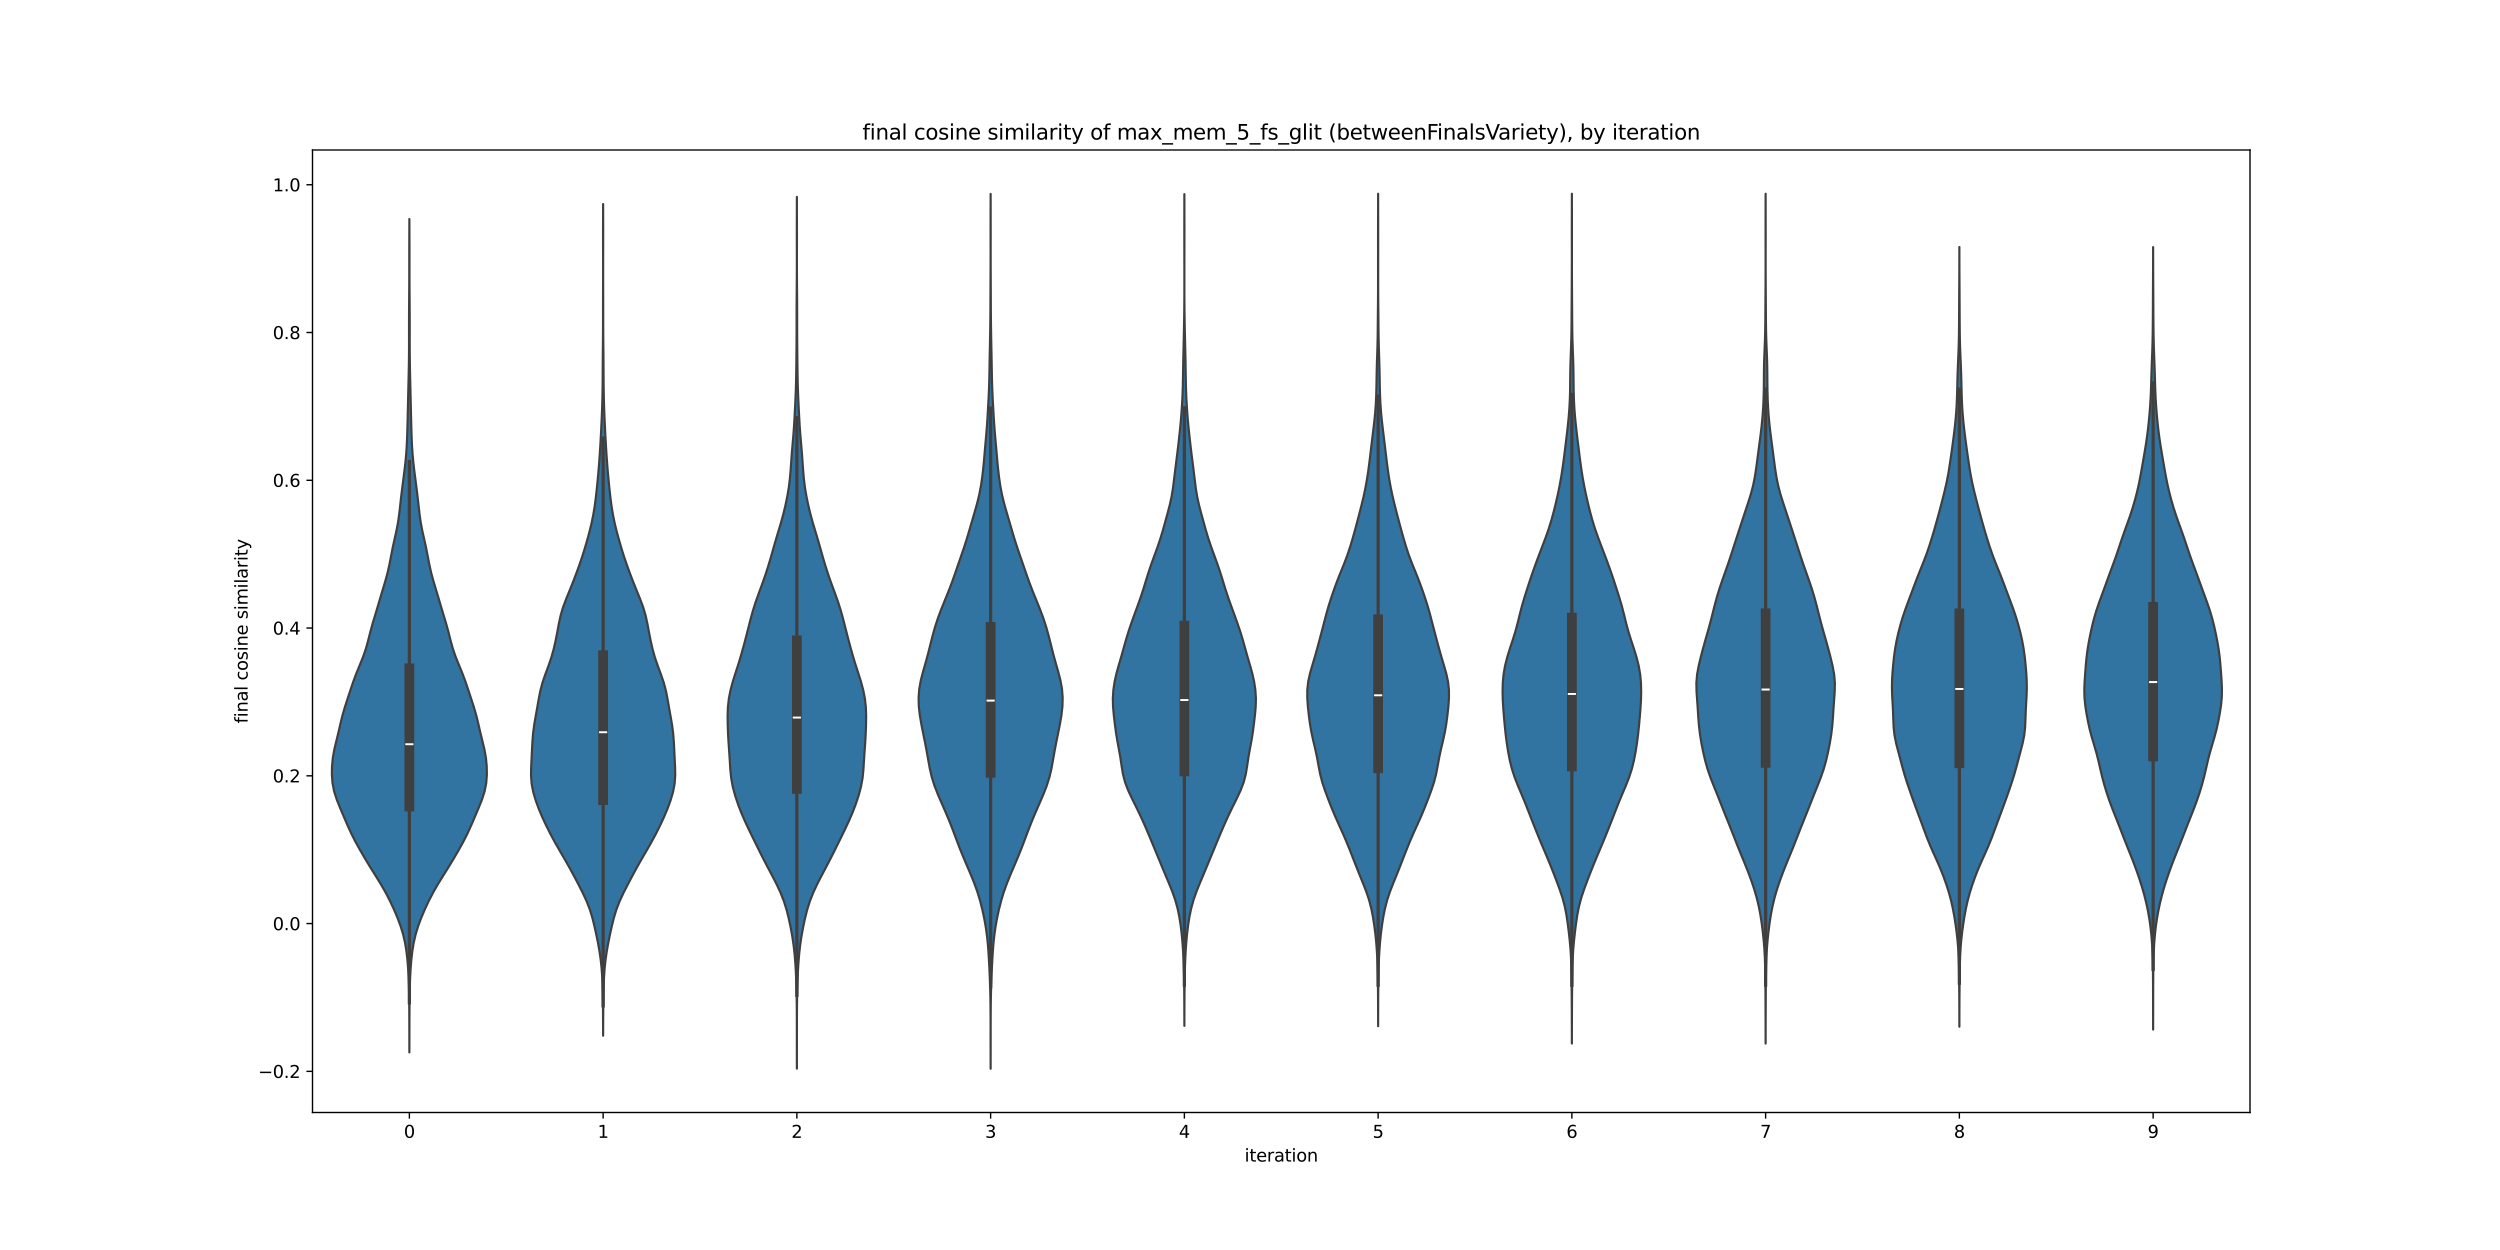 <?xml version="1.0" encoding="utf-8" standalone="no"?>
<!DOCTYPE svg PUBLIC "-//W3C//DTD SVG 1.1//EN"
  "http://www.w3.org/Graphics/SVG/1.1/DTD/svg11.dtd">
<svg xmlns:xlink="http://www.w3.org/1999/xlink" width="1440pt" height="720pt" viewBox="0 0 1440 720" xmlns="http://www.w3.org/2000/svg" version="1.1">
 <defs>
  <style type="text/css">*{stroke-linejoin: round; stroke-linecap: butt}</style>
 </defs>
 <g id="figure_1">
  <g id="patch_1">
   <path d="M 0 720 
L 1440 720 
L 1440 0 
L 0 0 
z
" style="fill: #ffffff"/>
  </g>
  <g id="axes_1">
   <g id="patch_2">
    <path d="M 180 640.8 
L 1296 640.8 
L 1296 86.4 
L 180 86.4 
z
" style="fill: #ffffff"/>
   </g>
   <g id="PolyCollection_1">
    <defs>
     <path id="m8a1ad3d377" d="M 235.803 -113.82 
L 235.797 -113.82 
L 235.792 -118.669 
L 235.784 -123.518 
L 235.773 -128.366 
L 235.759 -133.215 
L 235.737 -138.064 
L 235.7 -142.912 
L 235.635 -147.761 
L 235.525 -152.609 
L 235.345 -157.458 
L 235.067 -162.307 
L 234.668 -167.155 
L 234.111 -172.004 
L 233.325 -176.853 
L 232.216 -181.701 
L 230.738 -186.55 
L 228.93 -191.399 
L 226.871 -196.247 
L 224.601 -201.096 
L 222.093 -205.945 
L 219.303 -210.793 
L 216.296 -215.642 
L 213.256 -220.491 
L 210.318 -225.339 
L 207.489 -230.188 
L 204.795 -235.037 
L 202.334 -239.885 
L 200.127 -244.734 
L 198.046 -249.582 
L 195.979 -254.431 
L 194.029 -259.28 
L 192.472 -264.128 
L 191.522 -268.977 
L 191.16 -273.826 
L 191.243 -278.674 
L 191.709 -283.523 
L 192.58 -288.372 
L 193.742 -293.22 
L 194.932 -298.069 
L 196.036 -302.918 
L 197.213 -307.766 
L 198.618 -312.615 
L 200.187 -317.464 
L 201.781 -322.312 
L 203.41 -327.161 
L 205.208 -332.009 
L 207.195 -336.858 
L 209.155 -341.707 
L 210.815 -346.555 
L 212.141 -351.404 
L 213.365 -356.253 
L 214.709 -361.101 
L 216.168 -365.95 
L 217.622 -370.799 
L 219.049 -375.647 
L 220.503 -380.496 
L 221.953 -385.345 
L 223.267 -390.193 
L 224.352 -395.042 
L 225.278 -399.891 
L 226.228 -404.739 
L 227.299 -409.588 
L 228.384 -414.436 
L 229.296 -419.285 
L 229.975 -424.134 
L 230.52 -428.982 
L 231.062 -433.831 
L 231.652 -438.68 
L 232.278 -443.528 
L 232.902 -448.377 
L 233.472 -453.226 
L 233.933 -458.074 
L 234.262 -462.923 
L 234.482 -467.772 
L 234.641 -472.62 
L 234.772 -477.469 
L 234.887 -482.318 
L 234.994 -487.166 
L 235.103 -492.015 
L 235.219 -496.864 
L 235.337 -501.712 
L 235.444 -506.561 
L 235.527 -511.409 
L 235.581 -516.258 
L 235.603 -521.107 
L 235.602 -525.955 
L 235.596 -530.804 
L 235.599 -535.653 
L 235.617 -540.501 
L 235.647 -545.35 
L 235.683 -550.199 
L 235.716 -555.047 
L 235.736 -559.896 
L 235.74 -564.745 
L 235.736 -569.593 
L 235.736 -574.442 
L 235.748 -579.291 
L 235.767 -584.139 
L 235.784 -588.988 
L 235.794 -593.836 
L 235.806 -593.836 
L 235.806 -593.836 
L 235.816 -588.988 
L 235.833 -584.139 
L 235.852 -579.291 
L 235.864 -574.442 
L 235.864 -569.593 
L 235.86 -564.745 
L 235.864 -559.896 
L 235.884 -555.047 
L 235.917 -550.199 
L 235.953 -545.35 
L 235.983 -540.501 
L 236.001 -535.653 
L 236.004 -530.804 
L 235.998 -525.955 
L 235.997 -521.107 
L 236.019 -516.258 
L 236.073 -511.409 
L 236.156 -506.561 
L 236.263 -501.712 
L 236.381 -496.864 
L 236.497 -492.015 
L 236.606 -487.166 
L 236.713 -482.318 
L 236.828 -477.469 
L 236.959 -472.62 
L 237.118 -467.772 
L 237.338 -462.923 
L 237.667 -458.074 
L 238.128 -453.226 
L 238.698 -448.377 
L 239.322 -443.528 
L 239.948 -438.68 
L 240.538 -433.831 
L 241.08 -428.982 
L 241.625 -424.134 
L 242.304 -419.285 
L 243.216 -414.436 
L 244.301 -409.588 
L 245.372 -404.739 
L 246.322 -399.891 
L 247.248 -395.042 
L 248.333 -390.193 
L 249.647 -385.345 
L 251.097 -380.496 
L 252.551 -375.647 
L 253.978 -370.799 
L 255.432 -365.95 
L 256.891 -361.101 
L 258.235 -356.253 
L 259.459 -351.404 
L 260.785 -346.555 
L 262.445 -341.707 
L 264.405 -336.858 
L 266.392 -332.009 
L 268.19 -327.161 
L 269.819 -322.312 
L 271.413 -317.464 
L 272.982 -312.615 
L 274.387 -307.766 
L 275.564 -302.918 
L 276.668 -298.069 
L 277.858 -293.22 
L 279.02 -288.372 
L 279.891 -283.523 
L 280.357 -278.674 
L 280.44 -273.826 
L 280.078 -268.977 
L 279.128 -264.128 
L 277.571 -259.28 
L 275.621 -254.431 
L 273.554 -249.582 
L 271.473 -244.734 
L 269.266 -239.885 
L 266.805 -235.037 
L 264.111 -230.188 
L 261.282 -225.339 
L 258.344 -220.491 
L 255.304 -215.642 
L 252.297 -210.793 
L 249.507 -205.945 
L 246.999 -201.096 
L 244.729 -196.247 
L 242.67 -191.399 
L 240.862 -186.55 
L 239.384 -181.701 
L 238.275 -176.853 
L 237.489 -172.004 
L 236.932 -167.155 
L 236.533 -162.307 
L 236.255 -157.458 
L 236.075 -152.609 
L 235.965 -147.761 
L 235.9 -142.912 
L 235.863 -138.064 
L 235.841 -133.215 
L 235.827 -128.366 
L 235.816 -123.518 
L 235.808 -118.669 
L 235.803 -113.82 
z
" style="stroke: #3f3f3f; stroke-width: 1.25"/>
    </defs>
    <g clip-path="url(#p05fd71a0c6)">
     <use xlink:href="#m8a1ad3d377" x="0" y="720" style="fill: #3274a1; stroke: #3f3f3f; stroke-width: 1.25"/>
    </g>
   </g>
   <g id="PolyCollection_2">
    <defs>
     <path id="md89ef0e284" d="M 347.405 -123.434 
L 347.395 -123.434 
L 347.385 -128.272 
L 347.363 -133.111 
L 347.327 -137.95 
L 347.272 -142.788 
L 347.193 -147.627 
L 347.07 -152.466 
L 346.865 -157.304 
L 346.531 -162.143 
L 346.025 -166.982 
L 345.335 -171.821 
L 344.48 -176.659 
L 343.504 -181.498 
L 342.441 -186.337 
L 341.248 -191.175 
L 339.779 -196.014 
L 337.908 -200.853 
L 335.661 -205.691 
L 333.193 -210.53 
L 330.638 -215.369 
L 328.022 -220.207 
L 325.293 -225.046 
L 322.466 -229.885 
L 319.683 -234.724 
L 317.073 -239.562 
L 314.646 -244.401 
L 312.387 -249.24 
L 310.345 -254.078 
L 308.572 -258.917 
L 307.141 -263.756 
L 306.21 -268.594 
L 305.866 -273.433 
L 305.953 -278.272 
L 306.191 -283.11 
L 306.423 -287.949 
L 306.671 -292.788 
L 307.059 -297.627 
L 307.692 -302.465 
L 308.525 -307.304 
L 309.393 -312.143 
L 310.228 -316.981 
L 311.168 -321.82 
L 312.429 -326.659 
L 314.067 -331.497 
L 315.873 -336.336 
L 317.533 -341.175 
L 318.894 -346.014 
L 320.004 -350.852 
L 320.955 -355.691 
L 321.85 -360.53 
L 322.898 -365.368 
L 324.317 -370.207 
L 326.119 -375.046 
L 328.097 -379.884 
L 330.041 -384.723 
L 331.886 -389.562 
L 333.65 -394.4 
L 335.306 -399.239 
L 336.821 -404.078 
L 338.226 -408.917 
L 339.545 -413.755 
L 340.728 -418.594 
L 341.72 -423.433 
L 342.518 -428.271 
L 343.16 -433.11 
L 343.704 -437.949 
L 344.194 -442.787 
L 344.642 -447.626 
L 345.041 -452.465 
L 345.394 -457.303 
L 345.708 -462.142 
L 345.988 -466.981 
L 346.244 -471.82 
L 346.48 -476.658 
L 346.689 -481.497 
L 346.864 -486.336 
L 346.996 -491.174 
L 347.083 -496.013 
L 347.131 -500.852 
L 347.155 -505.69 
L 347.177 -510.529 
L 347.212 -515.368 
L 347.261 -520.207 
L 347.308 -525.045 
L 347.338 -529.884 
L 347.348 -534.723 
L 347.348 -539.561 
L 347.35 -544.4 
L 347.36 -549.239 
L 347.375 -554.077 
L 347.388 -558.916 
L 347.393 -563.755 
L 347.391 -568.593 
L 347.381 -573.432 
L 347.368 -578.271 
L 347.361 -583.11 
L 347.364 -587.948 
L 347.376 -592.787 
L 347.389 -597.626 
L 347.396 -602.464 
L 347.404 -602.464 
L 347.404 -602.464 
L 347.411 -597.626 
L 347.424 -592.787 
L 347.436 -587.948 
L 347.439 -583.11 
L 347.432 -578.271 
L 347.419 -573.432 
L 347.409 -568.593 
L 347.407 -563.755 
L 347.412 -558.916 
L 347.425 -554.077 
L 347.44 -549.239 
L 347.45 -544.4 
L 347.452 -539.561 
L 347.452 -534.723 
L 347.462 -529.884 
L 347.492 -525.045 
L 347.539 -520.207 
L 347.588 -515.368 
L 347.623 -510.529 
L 347.645 -505.69 
L 347.669 -500.852 
L 347.717 -496.013 
L 347.804 -491.174 
L 347.936 -486.336 
L 348.111 -481.497 
L 348.32 -476.658 
L 348.556 -471.82 
L 348.812 -466.981 
L 349.092 -462.142 
L 349.406 -457.303 
L 349.76 -452.465 
L 350.158 -447.626 
L 350.606 -442.787 
L 351.096 -437.949 
L 351.64 -433.11 
L 352.282 -428.271 
L 353.08 -423.433 
L 354.072 -418.594 
L 355.255 -413.755 
L 356.574 -408.917 
L 357.979 -404.078 
L 359.494 -399.239 
L 361.15 -394.4 
L 362.914 -389.562 
L 364.759 -384.723 
L 366.703 -379.884 
L 368.681 -375.046 
L 370.483 -370.207 
L 371.902 -365.368 
L 372.95 -360.53 
L 373.845 -355.691 
L 374.796 -350.852 
L 375.906 -346.014 
L 377.267 -341.175 
L 378.927 -336.336 
L 380.733 -331.497 
L 382.371 -326.659 
L 383.632 -321.82 
L 384.572 -316.981 
L 385.407 -312.143 
L 386.275 -307.304 
L 387.108 -302.465 
L 387.741 -297.627 
L 388.129 -292.788 
L 388.377 -287.949 
L 388.609 -283.11 
L 388.847 -278.272 
L 388.934 -273.433 
L 388.59 -268.594 
L 387.659 -263.756 
L 386.228 -258.917 
L 384.455 -254.078 
L 382.413 -249.24 
L 380.154 -244.401 
L 377.727 -239.562 
L 375.117 -234.724 
L 372.334 -229.885 
L 369.507 -225.046 
L 366.778 -220.207 
L 364.162 -215.369 
L 361.607 -210.53 
L 359.139 -205.691 
L 356.892 -200.853 
L 355.021 -196.014 
L 353.552 -191.175 
L 352.359 -186.337 
L 351.296 -181.498 
L 350.32 -176.659 
L 349.465 -171.821 
L 348.775 -166.982 
L 348.269 -162.143 
L 347.935 -157.304 
L 347.73 -152.466 
L 347.607 -147.627 
L 347.528 -142.788 
L 347.473 -137.95 
L 347.437 -133.111 
L 347.415 -128.272 
L 347.405 -123.434 
z
" style="stroke: #3f3f3f; stroke-width: 1.25"/>
    </defs>
    <g clip-path="url(#p05fd71a0c6)">
     <use xlink:href="#md89ef0e284" x="0" y="720" style="fill: #3274a1; stroke: #3f3f3f; stroke-width: 1.25"/>
    </g>
   </g>
   <g id="PolyCollection_3">
    <defs>
     <path id="m3548b93864" d="M 459.003 -104.477 
L 458.997 -104.477 
L 458.993 -109.549 
L 458.986 -114.621 
L 458.981 -119.693 
L 458.98 -124.765 
L 458.98 -129.837 
L 458.971 -134.909 
L 458.94 -139.981 
L 458.878 -145.053 
L 458.777 -150.125 
L 458.625 -155.197 
L 458.404 -160.268 
L 458.098 -165.34 
L 457.683 -170.412 
L 457.119 -175.484 
L 456.372 -180.556 
L 455.451 -185.628 
L 454.382 -190.7 
L 453.117 -195.772 
L 451.535 -200.844 
L 449.54 -205.916 
L 447.159 -210.988 
L 444.536 -216.06 
L 441.845 -221.132 
L 439.214 -226.203 
L 436.674 -231.275 
L 434.181 -236.347 
L 431.7 -241.419 
L 429.295 -246.491 
L 427.087 -251.563 
L 425.137 -256.635 
L 423.445 -261.707 
L 422.078 -266.779 
L 421.154 -271.851 
L 420.649 -276.923 
L 420.339 -281.995 
L 420.008 -287.067 
L 419.645 -292.138 
L 419.354 -297.21 
L 419.17 -302.282 
L 419.097 -307.354 
L 419.254 -312.426 
L 419.802 -317.498 
L 420.789 -322.57 
L 422.158 -327.642 
L 423.769 -332.714 
L 425.407 -337.786 
L 426.929 -342.858 
L 428.341 -347.93 
L 429.687 -353.001 
L 430.983 -358.073 
L 432.274 -363.145 
L 433.667 -368.217 
L 435.271 -373.289 
L 437.083 -378.361 
L 438.96 -383.433 
L 440.751 -388.505 
L 442.4 -393.577 
L 443.916 -398.649 
L 445.349 -403.721 
L 446.798 -408.793 
L 448.321 -413.865 
L 449.84 -418.936 
L 451.23 -424.008 
L 452.448 -429.08 
L 453.496 -434.152 
L 454.347 -439.224 
L 454.975 -444.296 
L 455.416 -449.368 
L 455.77 -454.44 
L 456.14 -459.512 
L 456.569 -464.584 
L 457.006 -469.656 
L 457.377 -474.728 
L 457.669 -479.8 
L 457.928 -484.871 
L 458.174 -489.943 
L 458.384 -495.015 
L 458.53 -500.087 
L 458.623 -505.159 
L 458.687 -510.231 
L 458.74 -515.303 
L 458.783 -520.375 
L 458.816 -525.447 
L 458.834 -530.519 
L 458.838 -535.591 
L 458.841 -540.663 
L 458.859 -545.735 
L 458.894 -550.806 
L 458.934 -555.878 
L 458.966 -560.95 
L 458.983 -566.022 
L 458.985 -571.094 
L 458.977 -576.166 
L 458.967 -581.238 
L 458.964 -586.31 
L 458.969 -591.382 
L 458.981 -596.454 
L 458.991 -601.526 
L 458.997 -606.598 
L 459.003 -606.598 
L 459.003 -606.598 
L 459.009 -601.526 
L 459.019 -596.454 
L 459.031 -591.382 
L 459.036 -586.31 
L 459.033 -581.238 
L 459.023 -576.166 
L 459.015 -571.094 
L 459.017 -566.022 
L 459.034 -560.95 
L 459.066 -555.878 
L 459.106 -550.806 
L 459.141 -545.735 
L 459.159 -540.663 
L 459.162 -535.591 
L 459.166 -530.519 
L 459.184 -525.447 
L 459.217 -520.375 
L 459.26 -515.303 
L 459.313 -510.231 
L 459.377 -505.159 
L 459.47 -500.087 
L 459.616 -495.015 
L 459.826 -489.943 
L 460.072 -484.871 
L 460.331 -479.8 
L 460.623 -474.728 
L 460.994 -469.656 
L 461.431 -464.584 
L 461.86 -459.512 
L 462.23 -454.44 
L 462.584 -449.368 
L 463.025 -444.296 
L 463.653 -439.224 
L 464.504 -434.152 
L 465.552 -429.08 
L 466.77 -424.008 
L 468.16 -418.936 
L 469.679 -413.865 
L 471.202 -408.793 
L 472.651 -403.721 
L 474.084 -398.649 
L 475.6 -393.577 
L 477.249 -388.505 
L 479.04 -383.433 
L 480.917 -378.361 
L 482.729 -373.289 
L 484.333 -368.217 
L 485.726 -363.145 
L 487.017 -358.073 
L 488.313 -353.001 
L 489.659 -347.93 
L 491.071 -342.858 
L 492.593 -337.786 
L 494.231 -332.714 
L 495.842 -327.642 
L 497.211 -322.57 
L 498.198 -317.498 
L 498.746 -312.426 
L 498.903 -307.354 
L 498.83 -302.282 
L 498.646 -297.21 
L 498.355 -292.138 
L 497.992 -287.067 
L 497.661 -281.995 
L 497.351 -276.923 
L 496.846 -271.851 
L 495.922 -266.779 
L 494.555 -261.707 
L 492.863 -256.635 
L 490.913 -251.563 
L 488.705 -246.491 
L 486.3 -241.419 
L 483.819 -236.347 
L 481.326 -231.275 
L 478.786 -226.203 
L 476.155 -221.132 
L 473.464 -216.06 
L 470.841 -210.988 
L 468.46 -205.916 
L 466.465 -200.844 
L 464.883 -195.772 
L 463.618 -190.7 
L 462.549 -185.628 
L 461.628 -180.556 
L 460.881 -175.484 
L 460.317 -170.412 
L 459.902 -165.34 
L 459.596 -160.268 
L 459.375 -155.197 
L 459.223 -150.125 
L 459.122 -145.053 
L 459.06 -139.981 
L 459.029 -134.909 
L 459.02 -129.837 
L 459.02 -124.765 
L 459.019 -119.693 
L 459.014 -114.621 
L 459.007 -109.549 
L 459.003 -104.477 
z
" style="stroke: #3f3f3f; stroke-width: 1.25"/>
    </defs>
    <g clip-path="url(#p05fd71a0c6)">
     <use xlink:href="#m3548b93864" x="0" y="720" style="fill: #3274a1; stroke: #3f3f3f; stroke-width: 1.25"/>
    </g>
   </g>
   <g id="PolyCollection_4">
    <defs>
     <path id="me75d8cf588" d="M 570.603 -104.4 
L 570.597 -104.4 
L 570.593 -109.49 
L 570.586 -114.58 
L 570.581 -119.669 
L 570.579 -124.759 
L 570.576 -129.849 
L 570.563 -134.939 
L 570.525 -140.029 
L 570.455 -145.118 
L 570.343 -150.208 
L 570.179 -155.298 
L 569.965 -160.388 
L 569.712 -165.478 
L 569.417 -170.567 
L 569.042 -175.657 
L 568.527 -180.747 
L 567.826 -185.837 
L 566.927 -190.927 
L 565.839 -196.016 
L 564.547 -201.106 
L 563 -206.196 
L 561.168 -211.286 
L 559.101 -216.376 
L 556.919 -221.465 
L 554.756 -226.555 
L 552.706 -231.645 
L 550.773 -236.735 
L 548.866 -241.825 
L 546.87 -246.914 
L 544.737 -252.004 
L 542.511 -257.094 
L 540.309 -262.184 
L 538.315 -267.274 
L 536.711 -272.363 
L 535.531 -277.453 
L 534.606 -282.543 
L 533.708 -287.633 
L 532.728 -292.723 
L 531.693 -297.812 
L 530.684 -302.902 
L 529.812 -307.992 
L 529.235 -313.082 
L 529.106 -318.172 
L 529.506 -323.261 
L 530.438 -328.351 
L 531.768 -333.441 
L 533.227 -338.531 
L 534.6 -343.621 
L 535.879 -348.711 
L 537.173 -353.8 
L 538.599 -358.89 
L 540.254 -363.98 
L 542.157 -369.07 
L 544.215 -374.16 
L 546.283 -379.249 
L 548.233 -384.339 
L 550.041 -389.429 
L 551.789 -394.519 
L 553.554 -399.609 
L 555.297 -404.698 
L 556.928 -409.788 
L 558.438 -414.878 
L 559.914 -419.968 
L 561.41 -425.058 
L 562.852 -430.147 
L 564.089 -435.237 
L 565.052 -440.327 
L 565.789 -445.417 
L 566.374 -450.507 
L 566.851 -455.596 
L 567.281 -460.686 
L 567.728 -465.776 
L 568.181 -470.866 
L 568.573 -475.956 
L 568.889 -481.045 
L 569.175 -486.135 
L 569.45 -491.225 
L 569.678 -496.315 
L 569.829 -501.405 
L 569.925 -506.494 
L 570.009 -511.584 
L 570.105 -516.674 
L 570.208 -521.764 
L 570.304 -526.854 
L 570.382 -531.943 
L 570.436 -537.033 
L 570.472 -542.123 
L 570.495 -547.213 
L 570.512 -552.303 
L 570.531 -557.392 
L 570.553 -562.482 
L 570.571 -567.572 
L 570.578 -572.662 
L 570.573 -577.752 
L 570.567 -582.841 
L 570.565 -587.931 
L 570.572 -593.021 
L 570.582 -598.111 
L 570.592 -603.201 
L 570.597 -608.29 
L 570.603 -608.29 
L 570.603 -608.29 
L 570.608 -603.201 
L 570.618 -598.111 
L 570.628 -593.021 
L 570.635 -587.931 
L 570.633 -582.841 
L 570.627 -577.752 
L 570.622 -572.662 
L 570.629 -567.572 
L 570.647 -562.482 
L 570.669 -557.392 
L 570.688 -552.303 
L 570.705 -547.213 
L 570.728 -542.123 
L 570.764 -537.033 
L 570.818 -531.943 
L 570.896 -526.854 
L 570.992 -521.764 
L 571.095 -516.674 
L 571.191 -511.584 
L 571.275 -506.494 
L 571.371 -501.405 
L 571.522 -496.315 
L 571.75 -491.225 
L 572.025 -486.135 
L 572.311 -481.045 
L 572.627 -475.956 
L 573.019 -470.866 
L 573.472 -465.776 
L 573.919 -460.686 
L 574.349 -455.596 
L 574.826 -450.507 
L 575.411 -445.417 
L 576.148 -440.327 
L 577.111 -435.237 
L 578.348 -430.147 
L 579.79 -425.058 
L 581.286 -419.968 
L 582.762 -414.878 
L 584.272 -409.788 
L 585.903 -404.698 
L 587.646 -399.609 
L 589.411 -394.519 
L 591.159 -389.429 
L 592.967 -384.339 
L 594.917 -379.249 
L 596.985 -374.16 
L 599.043 -369.07 
L 600.946 -363.98 
L 602.601 -358.89 
L 604.027 -353.8 
L 605.321 -348.711 
L 606.6 -343.621 
L 607.973 -338.531 
L 609.432 -333.441 
L 610.762 -328.351 
L 611.694 -323.261 
L 612.094 -318.172 
L 611.965 -313.082 
L 611.388 -307.992 
L 610.516 -302.902 
L 609.507 -297.812 
L 608.472 -292.723 
L 607.492 -287.633 
L 606.594 -282.543 
L 605.669 -277.453 
L 604.489 -272.363 
L 602.885 -267.274 
L 600.891 -262.184 
L 598.689 -257.094 
L 596.463 -252.004 
L 594.33 -246.914 
L 592.334 -241.825 
L 590.427 -236.735 
L 588.494 -231.645 
L 586.444 -226.555 
L 584.281 -221.465 
L 582.099 -216.376 
L 580.032 -211.286 
L 578.2 -206.196 
L 576.653 -201.106 
L 575.361 -196.016 
L 574.273 -190.927 
L 573.374 -185.837 
L 572.673 -180.747 
L 572.158 -175.657 
L 571.783 -170.567 
L 571.488 -165.478 
L 571.235 -160.388 
L 571.021 -155.298 
L 570.857 -150.208 
L 570.745 -145.118 
L 570.675 -140.029 
L 570.637 -134.939 
L 570.624 -129.849 
L 570.621 -124.759 
L 570.619 -119.669 
L 570.614 -114.58 
L 570.607 -109.49 
L 570.603 -104.4 
z
" style="stroke: #3f3f3f; stroke-width: 1.25"/>
    </defs>
    <g clip-path="url(#p05fd71a0c6)">
     <use xlink:href="#me75d8cf588" x="0" y="720" style="fill: #3274a1; stroke: #3f3f3f; stroke-width: 1.25"/>
    </g>
   </g>
   <g id="PolyCollection_5">
    <defs>
     <path id="m5292cc1a0b" d="M 682.203 -129.116 
L 682.197 -129.116 
L 682.19 -133.955 
L 682.175 -138.794 
L 682.151 -143.633 
L 682.114 -148.472 
L 682.061 -153.311 
L 681.983 -158.15 
L 681.863 -162.989 
L 681.682 -167.828 
L 681.422 -172.668 
L 681.07 -177.507 
L 680.613 -182.346 
L 680.027 -187.185 
L 679.263 -192.024 
L 678.25 -196.863 
L 676.904 -201.702 
L 675.199 -206.541 
L 673.239 -211.38 
L 671.199 -216.219 
L 669.182 -221.059 
L 667.184 -225.898 
L 665.182 -230.737 
L 663.181 -235.576 
L 661.162 -240.415 
L 659.077 -245.254 
L 656.882 -250.093 
L 654.554 -254.932 
L 652.145 -259.771 
L 649.866 -264.61 
L 648.022 -269.45 
L 646.785 -274.289 
L 645.993 -279.128 
L 645.271 -283.967 
L 644.404 -288.806 
L 643.497 -293.645 
L 642.733 -298.484 
L 642.109 -303.323 
L 641.543 -308.162 
L 641.106 -313.001 
L 640.994 -317.84 
L 641.313 -322.68 
L 642.047 -327.519 
L 643.148 -332.358 
L 644.503 -337.197 
L 645.917 -342.036 
L 647.271 -346.875 
L 648.631 -351.714 
L 650.119 -356.553 
L 651.76 -361.392 
L 653.502 -366.231 
L 655.28 -371.071 
L 657.004 -375.91 
L 658.592 -380.749 
L 660.071 -385.588 
L 661.576 -390.427 
L 663.219 -395.266 
L 664.982 -400.105 
L 666.744 -404.944 
L 668.375 -409.783 
L 669.83 -414.622 
L 671.178 -419.462 
L 672.508 -424.301 
L 673.778 -429.14 
L 674.839 -433.979 
L 675.622 -438.818 
L 676.228 -443.657 
L 676.809 -448.496 
L 677.423 -453.335 
L 678.037 -458.174 
L 678.619 -463.013 
L 679.173 -467.852 
L 679.693 -472.692 
L 680.154 -477.531 
L 680.54 -482.37 
L 680.857 -487.209 
L 681.108 -492.048 
L 681.283 -496.887 
L 681.387 -501.726 
L 681.457 -506.565 
L 681.536 -511.404 
L 681.638 -516.243 
L 681.75 -521.083 
L 681.86 -525.922 
L 681.964 -530.761 
L 682.056 -535.6 
L 682.126 -540.439 
L 682.169 -545.278 
L 682.19 -550.117 
L 682.197 -554.956 
L 682.199 -559.795 
L 682.197 -564.634 
L 682.192 -569.474 
L 682.184 -574.313 
L 682.173 -579.152 
L 682.166 -583.991 
L 682.166 -588.83 
L 682.173 -593.669 
L 682.183 -598.508 
L 682.192 -603.347 
L 682.197 -608.186 
L 682.203 -608.186 
L 682.203 -608.186 
L 682.208 -603.347 
L 682.217 -598.508 
L 682.227 -593.669 
L 682.234 -588.83 
L 682.234 -583.991 
L 682.227 -579.152 
L 682.216 -574.313 
L 682.208 -569.474 
L 682.203 -564.634 
L 682.201 -559.795 
L 682.203 -554.956 
L 682.21 -550.117 
L 682.231 -545.278 
L 682.274 -540.439 
L 682.344 -535.6 
L 682.436 -530.761 
L 682.54 -525.922 
L 682.65 -521.083 
L 682.762 -516.243 
L 682.864 -511.404 
L 682.943 -506.565 
L 683.013 -501.726 
L 683.117 -496.887 
L 683.292 -492.048 
L 683.543 -487.209 
L 683.86 -482.37 
L 684.246 -477.531 
L 684.707 -472.692 
L 685.227 -467.852 
L 685.781 -463.013 
L 686.363 -458.174 
L 686.977 -453.335 
L 687.591 -448.496 
L 688.172 -443.657 
L 688.778 -438.818 
L 689.561 -433.979 
L 690.622 -429.14 
L 691.892 -424.301 
L 693.222 -419.462 
L 694.57 -414.622 
L 696.025 -409.783 
L 697.656 -404.944 
L 699.418 -400.105 
L 701.181 -395.266 
L 702.824 -390.427 
L 704.329 -385.588 
L 705.808 -380.749 
L 707.396 -375.91 
L 709.12 -371.071 
L 710.898 -366.231 
L 712.64 -361.392 
L 714.281 -356.553 
L 715.769 -351.714 
L 717.129 -346.875 
L 718.483 -342.036 
L 719.897 -337.197 
L 721.252 -332.358 
L 722.353 -327.519 
L 723.087 -322.68 
L 723.406 -317.84 
L 723.294 -313.001 
L 722.857 -308.162 
L 722.291 -303.323 
L 721.667 -298.484 
L 720.903 -293.645 
L 719.996 -288.806 
L 719.129 -283.967 
L 718.407 -279.128 
L 717.615 -274.289 
L 716.378 -269.45 
L 714.534 -264.61 
L 712.255 -259.771 
L 709.846 -254.932 
L 707.518 -250.093 
L 705.323 -245.254 
L 703.238 -240.415 
L 701.219 -235.576 
L 699.218 -230.737 
L 697.216 -225.898 
L 695.218 -221.059 
L 693.201 -216.219 
L 691.161 -211.38 
L 689.201 -206.541 
L 687.496 -201.702 
L 686.15 -196.863 
L 685.137 -192.024 
L 684.373 -187.185 
L 683.787 -182.346 
L 683.33 -177.507 
L 682.978 -172.668 
L 682.718 -167.828 
L 682.537 -162.989 
L 682.417 -158.15 
L 682.339 -153.311 
L 682.286 -148.472 
L 682.249 -143.633 
L 682.225 -138.794 
L 682.21 -133.955 
L 682.203 -129.116 
z
" style="stroke: #3f3f3f; stroke-width: 1.25"/>
    </defs>
    <g clip-path="url(#p05fd71a0c6)">
     <use xlink:href="#m5292cc1a0b" x="0" y="720" style="fill: #3274a1; stroke: #3f3f3f; stroke-width: 1.25"/>
    </g>
   </g>
   <g id="PolyCollection_6">
    <defs>
     <path id="m2695420dde" d="M 793.803 -128.911 
L 793.797 -128.911 
L 793.791 -133.754 
L 793.779 -138.597 
L 793.761 -143.44 
L 793.736 -148.283 
L 793.697 -153.127 
L 793.63 -157.97 
L 793.514 -162.813 
L 793.329 -167.656 
L 793.058 -172.5 
L 792.684 -177.343 
L 792.191 -182.186 
L 791.57 -187.029 
L 790.809 -191.873 
L 789.851 -196.716 
L 788.593 -201.559 
L 786.979 -206.402 
L 785.091 -211.246 
L 783.111 -216.089 
L 781.175 -220.932 
L 779.292 -225.775 
L 777.399 -230.619 
L 775.424 -235.462 
L 773.321 -240.305 
L 771.121 -245.148 
L 768.956 -249.992 
L 766.938 -254.835 
L 765.045 -259.678 
L 763.24 -264.521 
L 761.632 -269.365 
L 760.381 -274.208 
L 759.45 -279.051 
L 758.573 -283.894 
L 757.531 -288.738 
L 756.377 -293.581 
L 755.33 -298.424 
L 754.509 -303.267 
L 753.865 -308.11 
L 753.34 -312.954 
L 752.997 -317.797 
L 753.006 -322.64 
L 753.54 -327.483 
L 754.613 -332.327 
L 756.013 -337.17 
L 757.456 -342.013 
L 758.81 -346.856 
L 760.115 -351.7 
L 761.407 -356.543 
L 762.666 -361.386 
L 763.93 -366.229 
L 765.31 -371.073 
L 766.856 -375.916 
L 768.526 -380.759 
L 770.311 -385.602 
L 772.236 -390.446 
L 774.21 -395.289 
L 776.048 -400.132 
L 777.663 -404.975 
L 779.114 -409.819 
L 780.472 -414.662 
L 781.768 -419.505 
L 783.035 -424.348 
L 784.279 -429.192 
L 785.444 -434.035 
L 786.469 -438.878 
L 787.343 -443.721 
L 788.089 -448.565 
L 788.736 -453.408 
L 789.325 -458.251 
L 789.899 -463.094 
L 790.483 -467.937 
L 791.074 -472.781 
L 791.636 -477.624 
L 792.112 -482.467 
L 792.463 -487.31 
L 792.688 -492.154 
L 792.818 -496.997 
L 792.903 -501.84 
L 792.995 -506.683 
L 793.125 -511.527 
L 793.283 -516.37 
L 793.428 -521.213 
L 793.529 -526.056 
L 793.588 -530.9 
L 793.63 -535.743 
L 793.674 -540.586 
L 793.718 -545.429 
L 793.749 -550.273 
L 793.763 -555.116 
L 793.766 -559.959 
L 793.765 -564.802 
L 793.764 -569.646 
L 793.762 -574.489 
L 793.76 -579.332 
L 793.759 -584.175 
L 793.764 -589.019 
L 793.773 -593.862 
L 793.783 -598.705 
L 793.792 -603.548 
L 793.797 -608.392 
L 793.803 -608.392 
L 793.803 -608.392 
L 793.808 -603.548 
L 793.817 -598.705 
L 793.827 -593.862 
L 793.836 -589.019 
L 793.841 -584.175 
L 793.84 -579.332 
L 793.838 -574.489 
L 793.836 -569.646 
L 793.835 -564.802 
L 793.834 -559.959 
L 793.837 -555.116 
L 793.851 -550.273 
L 793.882 -545.429 
L 793.926 -540.586 
L 793.97 -535.743 
L 794.012 -530.9 
L 794.071 -526.056 
L 794.172 -521.213 
L 794.317 -516.37 
L 794.475 -511.527 
L 794.605 -506.683 
L 794.697 -501.84 
L 794.782 -496.997 
L 794.912 -492.154 
L 795.137 -487.31 
L 795.488 -482.467 
L 795.964 -477.624 
L 796.526 -472.781 
L 797.117 -467.937 
L 797.701 -463.094 
L 798.275 -458.251 
L 798.864 -453.408 
L 799.511 -448.565 
L 800.257 -443.721 
L 801.131 -438.878 
L 802.156 -434.035 
L 803.321 -429.192 
L 804.565 -424.348 
L 805.832 -419.505 
L 807.128 -414.662 
L 808.486 -409.819 
L 809.937 -404.975 
L 811.552 -400.132 
L 813.39 -395.289 
L 815.364 -390.446 
L 817.289 -385.602 
L 819.074 -380.759 
L 820.744 -375.916 
L 822.29 -371.073 
L 823.67 -366.229 
L 824.934 -361.386 
L 826.193 -356.543 
L 827.485 -351.7 
L 828.79 -346.856 
L 830.144 -342.013 
L 831.587 -337.17 
L 832.987 -332.327 
L 834.06 -327.483 
L 834.594 -322.64 
L 834.603 -317.797 
L 834.26 -312.954 
L 833.735 -308.11 
L 833.091 -303.267 
L 832.27 -298.424 
L 831.223 -293.581 
L 830.069 -288.738 
L 829.027 -283.894 
L 828.15 -279.051 
L 827.219 -274.208 
L 825.968 -269.365 
L 824.36 -264.521 
L 822.555 -259.678 
L 820.662 -254.835 
L 818.644 -249.992 
L 816.479 -245.148 
L 814.279 -240.305 
L 812.176 -235.462 
L 810.201 -230.619 
L 808.308 -225.775 
L 806.425 -220.932 
L 804.489 -216.089 
L 802.509 -211.246 
L 800.621 -206.402 
L 799.007 -201.559 
L 797.749 -196.716 
L 796.791 -191.873 
L 796.03 -187.029 
L 795.409 -182.186 
L 794.916 -177.343 
L 794.542 -172.5 
L 794.271 -167.656 
L 794.086 -162.813 
L 793.97 -157.97 
L 793.903 -153.127 
L 793.864 -148.283 
L 793.839 -143.44 
L 793.821 -138.597 
L 793.809 -133.754 
L 793.803 -128.911 
z
" style="stroke: #3f3f3f; stroke-width: 1.25"/>
    </defs>
    <g clip-path="url(#p05fd71a0c6)">
     <use xlink:href="#m2695420dde" x="0" y="720" style="fill: #3274a1; stroke: #3f3f3f; stroke-width: 1.25"/>
    </g>
   </g>
   <g id="PolyCollection_7">
    <defs>
     <path id="m521ede3d74" d="M 905.403 -118.934 
L 905.397 -118.934 
L 905.392 -123.878 
L 905.383 -128.822 
L 905.369 -133.766 
L 905.35 -138.71 
L 905.323 -143.654 
L 905.284 -148.598 
L 905.232 -153.542 
L 905.165 -158.486 
L 905.067 -163.43 
L 904.895 -168.374 
L 904.599 -173.318 
L 904.161 -178.262 
L 903.613 -183.205 
L 902.99 -188.149 
L 902.254 -193.093 
L 901.277 -198.037 
L 899.945 -202.981 
L 898.288 -207.925 
L 896.451 -212.869 
L 894.543 -217.813 
L 892.566 -222.757 
L 890.503 -227.701 
L 888.408 -232.645 
L 886.349 -237.589 
L 884.346 -242.533 
L 882.395 -247.477 
L 880.482 -252.421 
L 878.541 -257.365 
L 876.492 -262.309 
L 874.391 -267.253 
L 872.444 -272.197 
L 870.846 -277.141 
L 869.626 -282.085 
L 868.68 -287.029 
L 867.904 -291.972 
L 867.268 -296.916 
L 866.755 -301.86 
L 866.301 -306.804 
L 865.894 -311.748 
L 865.6 -316.692 
L 865.484 -321.636 
L 865.601 -326.58 
L 866.047 -331.524 
L 866.901 -336.468 
L 868.144 -341.412 
L 869.667 -346.356 
L 871.3 -351.3 
L 872.841 -356.244 
L 874.174 -361.188 
L 875.384 -366.132 
L 876.67 -371.076 
L 878.13 -376.02 
L 879.701 -380.964 
L 881.311 -385.908 
L 882.989 -390.852 
L 884.77 -395.796 
L 886.625 -400.739 
L 888.516 -405.683 
L 890.383 -410.627 
L 892.118 -415.571 
L 893.642 -420.515 
L 894.98 -425.459 
L 896.202 -430.403 
L 897.329 -435.347 
L 898.344 -440.291 
L 899.236 -445.235 
L 900.009 -450.179 
L 900.685 -455.123 
L 901.308 -460.067 
L 901.919 -465.011 
L 902.519 -469.955 
L 903.082 -474.899 
L 903.573 -479.843 
L 903.96 -484.787 
L 904.221 -489.731 
L 904.362 -494.675 
L 904.424 -499.619 
L 904.469 -504.563 
L 904.56 -509.506 
L 904.718 -514.45 
L 904.906 -519.394 
L 905.063 -524.338 
L 905.16 -529.282 
L 905.208 -534.226 
L 905.238 -539.17 
L 905.268 -544.114 
L 905.301 -549.058 
L 905.331 -554.002 
L 905.355 -558.946 
L 905.372 -563.89 
L 905.38 -568.834 
L 905.38 -573.778 
L 905.373 -578.722 
L 905.366 -583.666 
L 905.366 -588.61 
L 905.373 -593.554 
L 905.383 -598.498 
L 905.392 -603.442 
L 905.397 -608.386 
L 905.403 -608.386 
L 905.403 -608.386 
L 905.408 -603.442 
L 905.417 -598.498 
L 905.427 -593.554 
L 905.434 -588.61 
L 905.434 -583.666 
L 905.427 -578.722 
L 905.42 -573.778 
L 905.42 -568.834 
L 905.428 -563.89 
L 905.445 -558.946 
L 905.469 -554.002 
L 905.499 -549.058 
L 905.532 -544.114 
L 905.562 -539.17 
L 905.592 -534.226 
L 905.64 -529.282 
L 905.737 -524.338 
L 905.894 -519.394 
L 906.082 -514.45 
L 906.24 -509.506 
L 906.331 -504.563 
L 906.376 -499.619 
L 906.438 -494.675 
L 906.579 -489.731 
L 906.84 -484.787 
L 907.227 -479.843 
L 907.718 -474.899 
L 908.281 -469.955 
L 908.881 -465.011 
L 909.492 -460.067 
L 910.115 -455.123 
L 910.791 -450.179 
L 911.564 -445.235 
L 912.456 -440.291 
L 913.471 -435.347 
L 914.598 -430.403 
L 915.82 -425.459 
L 917.158 -420.515 
L 918.682 -415.571 
L 920.417 -410.627 
L 922.284 -405.683 
L 924.175 -400.739 
L 926.03 -395.796 
L 927.811 -390.852 
L 929.489 -385.908 
L 931.099 -380.964 
L 932.67 -376.02 
L 934.13 -371.076 
L 935.416 -366.132 
L 936.626 -361.188 
L 937.959 -356.244 
L 939.5 -351.3 
L 941.133 -346.356 
L 942.656 -341.412 
L 943.899 -336.468 
L 944.753 -331.524 
L 945.199 -326.58 
L 945.316 -321.636 
L 945.2 -316.692 
L 944.906 -311.748 
L 944.499 -306.804 
L 944.045 -301.86 
L 943.532 -296.916 
L 942.896 -291.972 
L 942.12 -287.029 
L 941.174 -282.085 
L 939.954 -277.141 
L 938.356 -272.197 
L 936.409 -267.253 
L 934.308 -262.309 
L 932.259 -257.365 
L 930.318 -252.421 
L 928.405 -247.477 
L 926.454 -242.533 
L 924.451 -237.589 
L 922.392 -232.645 
L 920.297 -227.701 
L 918.234 -222.757 
L 916.257 -217.813 
L 914.349 -212.869 
L 912.512 -207.925 
L 910.855 -202.981 
L 909.523 -198.037 
L 908.546 -193.093 
L 907.81 -188.149 
L 907.187 -183.205 
L 906.639 -178.262 
L 906.201 -173.318 
L 905.905 -168.374 
L 905.733 -163.43 
L 905.635 -158.486 
L 905.568 -153.542 
L 905.516 -148.598 
L 905.477 -143.654 
L 905.45 -138.71 
L 905.431 -133.766 
L 905.417 -128.822 
L 905.408 -123.878 
L 905.403 -118.934 
z
" style="stroke: #3f3f3f; stroke-width: 1.25"/>
    </defs>
    <g clip-path="url(#p05fd71a0c6)">
     <use xlink:href="#m521ede3d74" x="0" y="720" style="fill: #3274a1; stroke: #3f3f3f; stroke-width: 1.25"/>
    </g>
   </g>
   <g id="PolyCollection_8">
    <defs>
     <path id="mfc67d9b39c" d="M 1017.003 -118.92 
L 1016.997 -118.92 
L 1016.992 -123.864 
L 1016.983 -128.808 
L 1016.97 -133.752 
L 1016.954 -138.697 
L 1016.933 -143.641 
L 1016.905 -148.585 
L 1016.866 -153.529 
L 1016.811 -158.474 
L 1016.722 -163.418 
L 1016.562 -168.362 
L 1016.291 -173.306 
L 1015.889 -178.251 
L 1015.368 -183.195 
L 1014.741 -188.139 
L 1013.981 -193.083 
L 1013.029 -198.028 
L 1011.835 -202.972 
L 1010.391 -207.916 
L 1008.729 -212.86 
L 1006.894 -217.805 
L 1004.921 -222.749 
L 1002.879 -227.693 
L 1000.87 -232.637 
L 998.934 -237.582 
L 997.002 -242.526 
L 995.02 -247.47 
L 993.034 -252.414 
L 991.088 -257.359 
L 989.134 -262.303 
L 987.14 -267.247 
L 985.204 -272.191 
L 983.504 -277.136 
L 982.123 -282.08 
L 980.991 -287.024 
L 980.013 -291.968 
L 979.202 -296.912 
L 978.612 -301.857 
L 978.215 -306.801 
L 977.899 -311.745 
L 977.552 -316.689 
L 977.206 -321.634 
L 977.109 -326.578 
L 977.521 -331.522 
L 978.433 -336.466 
L 979.619 -341.411 
L 980.912 -346.355 
L 982.285 -351.299 
L 983.704 -356.243 
L 985.071 -361.188 
L 986.338 -366.132 
L 987.575 -371.076 
L 988.91 -376.02 
L 990.416 -380.965 
L 992.084 -385.909 
L 993.838 -390.853 
L 995.571 -395.797 
L 997.214 -400.742 
L 998.802 -405.686 
L 1000.404 -410.63 
L 1002.027 -415.574 
L 1003.647 -420.519 
L 1005.28 -425.463 
L 1006.921 -430.407 
L 1008.467 -435.351 
L 1009.771 -440.296 
L 1010.773 -445.24 
L 1011.541 -450.184 
L 1012.199 -455.128 
L 1012.843 -460.073 
L 1013.504 -465.017 
L 1014.15 -469.961 
L 1014.726 -474.905 
L 1015.197 -479.85 
L 1015.549 -484.794 
L 1015.789 -489.738 
L 1015.93 -494.682 
L 1015.993 -499.627 
L 1016.022 -504.571 
L 1016.084 -509.515 
L 1016.225 -514.459 
L 1016.426 -519.404 
L 1016.617 -524.348 
L 1016.748 -529.292 
L 1016.815 -534.236 
L 1016.848 -539.181 
L 1016.876 -544.125 
L 1016.907 -549.069 
L 1016.937 -554.013 
L 1016.96 -558.958 
L 1016.975 -563.902 
L 1016.981 -568.846 
L 1016.98 -573.79 
L 1016.973 -578.735 
L 1016.966 -583.679 
L 1016.966 -588.623 
L 1016.973 -593.567 
L 1016.983 -598.512 
L 1016.992 -603.456 
L 1016.997 -608.4 
L 1017.003 -608.4 
L 1017.003 -608.4 
L 1017.008 -603.456 
L 1017.017 -598.512 
L 1017.027 -593.567 
L 1017.034 -588.623 
L 1017.034 -583.679 
L 1017.027 -578.735 
L 1017.02 -573.79 
L 1017.019 -568.846 
L 1017.025 -563.902 
L 1017.04 -558.958 
L 1017.063 -554.013 
L 1017.093 -549.069 
L 1017.124 -544.125 
L 1017.152 -539.181 
L 1017.185 -534.236 
L 1017.252 -529.292 
L 1017.383 -524.348 
L 1017.574 -519.404 
L 1017.775 -514.459 
L 1017.916 -509.515 
L 1017.978 -504.571 
L 1018.007 -499.627 
L 1018.07 -494.682 
L 1018.211 -489.738 
L 1018.451 -484.794 
L 1018.803 -479.85 
L 1019.274 -474.905 
L 1019.85 -469.961 
L 1020.496 -465.017 
L 1021.157 -460.073 
L 1021.801 -455.128 
L 1022.459 -450.184 
L 1023.227 -445.24 
L 1024.229 -440.296 
L 1025.533 -435.351 
L 1027.079 -430.407 
L 1028.72 -425.463 
L 1030.353 -420.519 
L 1031.973 -415.574 
L 1033.596 -410.63 
L 1035.198 -405.686 
L 1036.786 -400.742 
L 1038.429 -395.797 
L 1040.162 -390.853 
L 1041.916 -385.909 
L 1043.584 -380.965 
L 1045.09 -376.02 
L 1046.425 -371.076 
L 1047.662 -366.132 
L 1048.929 -361.188 
L 1050.296 -356.243 
L 1051.715 -351.299 
L 1053.088 -346.355 
L 1054.381 -341.411 
L 1055.567 -336.466 
L 1056.479 -331.522 
L 1056.891 -326.578 
L 1056.794 -321.634 
L 1056.448 -316.689 
L 1056.101 -311.745 
L 1055.785 -306.801 
L 1055.388 -301.857 
L 1054.798 -296.912 
L 1053.987 -291.968 
L 1053.009 -287.024 
L 1051.877 -282.08 
L 1050.496 -277.136 
L 1048.796 -272.191 
L 1046.86 -267.247 
L 1044.866 -262.303 
L 1042.912 -257.359 
L 1040.966 -252.414 
L 1038.98 -247.47 
L 1036.998 -242.526 
L 1035.066 -237.582 
L 1033.13 -232.637 
L 1031.121 -227.693 
L 1029.079 -222.749 
L 1027.106 -217.805 
L 1025.271 -212.86 
L 1023.609 -207.916 
L 1022.165 -202.972 
L 1020.971 -198.028 
L 1020.019 -193.083 
L 1019.259 -188.139 
L 1018.632 -183.195 
L 1018.111 -178.251 
L 1017.709 -173.306 
L 1017.438 -168.362 
L 1017.278 -163.418 
L 1017.189 -158.474 
L 1017.134 -153.529 
L 1017.095 -148.585 
L 1017.067 -143.641 
L 1017.046 -138.697 
L 1017.03 -133.752 
L 1017.017 -128.808 
L 1017.008 -123.864 
L 1017.003 -118.92 
z
" style="stroke: #3f3f3f; stroke-width: 1.25"/>
    </defs>
    <g clip-path="url(#p05fd71a0c6)">
     <use xlink:href="#mfc67d9b39c" x="0" y="720" style="fill: #3274a1; stroke: #3f3f3f; stroke-width: 1.25"/>
    </g>
   </g>
   <g id="PolyCollection_9">
    <defs>
     <path id="ma5e6967f57" d="M 1128.603 -128.613 
L 1128.597 -128.613 
L 1128.592 -133.149 
L 1128.581 -137.686 
L 1128.563 -142.222 
L 1128.537 -146.759 
L 1128.5 -151.295 
L 1128.453 -155.832 
L 1128.393 -160.368 
L 1128.303 -164.905 
L 1128.15 -169.442 
L 1127.895 -173.978 
L 1127.512 -178.515 
L 1127.005 -183.051 
L 1126.391 -187.588 
L 1125.678 -192.124 
L 1124.841 -196.661 
L 1123.83 -201.197 
L 1122.608 -205.734 
L 1121.179 -210.27 
L 1119.567 -214.807 
L 1117.782 -219.343 
L 1115.823 -223.88 
L 1113.767 -228.416 
L 1111.769 -232.953 
L 1109.937 -237.489 
L 1108.24 -242.026 
L 1106.576 -246.562 
L 1104.897 -251.099 
L 1103.221 -255.635 
L 1101.576 -260.172 
L 1099.971 -264.708 
L 1098.429 -269.245 
L 1097.007 -273.781 
L 1095.728 -278.318 
L 1094.525 -282.855 
L 1093.312 -287.391 
L 1092.146 -291.928 
L 1091.239 -296.464 
L 1090.736 -301.001 
L 1090.533 -305.537 
L 1090.383 -310.074 
L 1090.15 -314.61 
L 1089.891 -319.147 
L 1089.753 -323.683 
L 1089.826 -328.22 
L 1090.093 -332.756 
L 1090.482 -337.293 
L 1090.964 -341.829 
L 1091.588 -346.366 
L 1092.411 -350.902 
L 1093.429 -355.439 
L 1094.612 -359.975 
L 1095.962 -364.512 
L 1097.495 -369.048 
L 1099.164 -373.585 
L 1100.871 -378.121 
L 1102.565 -382.658 
L 1104.291 -387.195 
L 1106.095 -391.731 
L 1107.922 -396.268 
L 1109.651 -400.804 
L 1111.22 -405.341 
L 1112.656 -409.877 
L 1114.009 -414.414 
L 1115.305 -418.95 
L 1116.556 -423.487 
L 1117.77 -428.023 
L 1118.952 -432.56 
L 1120.088 -437.096 
L 1121.131 -441.633 
L 1122.037 -446.169 
L 1122.804 -450.706 
L 1123.482 -455.242 
L 1124.124 -459.779 
L 1124.751 -464.315 
L 1125.35 -468.852 
L 1125.899 -473.388 
L 1126.378 -477.925 
L 1126.768 -482.461 
L 1127.054 -486.998 
L 1127.238 -491.535 
L 1127.357 -496.071 
L 1127.461 -500.608 
L 1127.593 -505.144 
L 1127.766 -509.681 
L 1127.96 -514.217 
L 1128.14 -518.754 
L 1128.275 -523.29 
L 1128.361 -527.827 
L 1128.408 -532.363 
L 1128.434 -536.9 
L 1128.453 -541.436 
L 1128.473 -545.973 
L 1128.498 -550.509 
L 1128.526 -555.046 
L 1128.551 -559.582 
L 1128.57 -564.119 
L 1128.584 -568.655 
L 1128.593 -573.192 
L 1128.597 -577.728 
L 1128.603 -577.728 
L 1128.603 -577.728 
L 1128.607 -573.192 
L 1128.616 -568.655 
L 1128.63 -564.119 
L 1128.649 -559.582 
L 1128.674 -555.046 
L 1128.702 -550.509 
L 1128.727 -545.973 
L 1128.747 -541.436 
L 1128.766 -536.9 
L 1128.792 -532.363 
L 1128.839 -527.827 
L 1128.925 -523.29 
L 1129.06 -518.754 
L 1129.24 -514.217 
L 1129.434 -509.681 
L 1129.607 -505.144 
L 1129.739 -500.608 
L 1129.843 -496.071 
L 1129.962 -491.535 
L 1130.146 -486.998 
L 1130.432 -482.461 
L 1130.822 -477.925 
L 1131.301 -473.388 
L 1131.85 -468.852 
L 1132.449 -464.315 
L 1133.076 -459.779 
L 1133.718 -455.242 
L 1134.396 -450.706 
L 1135.163 -446.169 
L 1136.069 -441.633 
L 1137.112 -437.096 
L 1138.248 -432.56 
L 1139.43 -428.023 
L 1140.644 -423.487 
L 1141.895 -418.95 
L 1143.191 -414.414 
L 1144.544 -409.877 
L 1145.98 -405.341 
L 1147.549 -400.804 
L 1149.278 -396.268 
L 1151.105 -391.731 
L 1152.909 -387.195 
L 1154.635 -382.658 
L 1156.329 -378.121 
L 1158.036 -373.585 
L 1159.705 -369.048 
L 1161.238 -364.512 
L 1162.588 -359.975 
L 1163.771 -355.439 
L 1164.789 -350.902 
L 1165.612 -346.366 
L 1166.236 -341.829 
L 1166.718 -337.293 
L 1167.107 -332.756 
L 1167.374 -328.22 
L 1167.447 -323.683 
L 1167.309 -319.147 
L 1167.05 -314.61 
L 1166.817 -310.074 
L 1166.667 -305.537 
L 1166.464 -301.001 
L 1165.961 -296.464 
L 1165.054 -291.928 
L 1163.888 -287.391 
L 1162.675 -282.855 
L 1161.472 -278.318 
L 1160.193 -273.781 
L 1158.771 -269.245 
L 1157.229 -264.708 
L 1155.624 -260.172 
L 1153.979 -255.635 
L 1152.303 -251.099 
L 1150.624 -246.562 
L 1148.96 -242.026 
L 1147.263 -237.489 
L 1145.431 -232.953 
L 1143.433 -228.416 
L 1141.377 -223.88 
L 1139.418 -219.343 
L 1137.633 -214.807 
L 1136.021 -210.27 
L 1134.592 -205.734 
L 1133.37 -201.197 
L 1132.359 -196.661 
L 1131.522 -192.124 
L 1130.809 -187.588 
L 1130.195 -183.051 
L 1129.688 -178.515 
L 1129.305 -173.978 
L 1129.05 -169.442 
L 1128.897 -164.905 
L 1128.807 -160.368 
L 1128.747 -155.832 
L 1128.7 -151.295 
L 1128.663 -146.759 
L 1128.637 -142.222 
L 1128.619 -137.686 
L 1128.608 -133.149 
L 1128.603 -128.613 
z
" style="stroke: #3f3f3f; stroke-width: 1.25"/>
    </defs>
    <g clip-path="url(#p05fd71a0c6)">
     <use xlink:href="#ma5e6967f57" x="0" y="720" style="fill: #3274a1; stroke: #3f3f3f; stroke-width: 1.25"/>
    </g>
   </g>
   <g id="PolyCollection_10">
    <defs>
     <path id="m1741964336" d="M 1240.203 -126.978 
L 1240.197 -126.978 
L 1240.193 -131.53 
L 1240.187 -136.083 
L 1240.18 -140.635 
L 1240.172 -145.187 
L 1240.162 -149.739 
L 1240.145 -154.292 
L 1240.116 -158.844 
L 1240.065 -163.396 
L 1239.97 -167.948 
L 1239.804 -172.501 
L 1239.541 -177.053 
L 1239.167 -181.605 
L 1238.665 -186.157 
L 1238.018 -190.71 
L 1237.217 -195.262 
L 1236.256 -199.814 
L 1235.127 -204.366 
L 1233.83 -208.919 
L 1232.39 -213.471 
L 1230.832 -218.023 
L 1229.157 -222.575 
L 1227.374 -227.128 
L 1225.545 -231.68 
L 1223.744 -236.232 
L 1221.982 -240.785 
L 1220.212 -245.337 
L 1218.406 -249.889 
L 1216.615 -254.441 
L 1214.925 -258.994 
L 1213.392 -263.546 
L 1212.021 -268.098 
L 1210.81 -272.65 
L 1209.735 -277.203 
L 1208.693 -281.755 
L 1207.534 -286.307 
L 1206.21 -290.859 
L 1204.856 -295.412 
L 1203.653 -299.964 
L 1202.654 -304.516 
L 1201.804 -309.068 
L 1201.104 -313.621 
L 1200.659 -318.173 
L 1200.554 -322.725 
L 1200.732 -327.277 
L 1201.039 -331.83 
L 1201.384 -336.382 
L 1201.799 -340.934 
L 1202.37 -345.486 
L 1203.122 -350.039 
L 1204.011 -354.591 
L 1205.005 -359.143 
L 1206.143 -363.695 
L 1207.485 -368.248 
L 1209.031 -372.8 
L 1210.693 -377.352 
L 1212.361 -381.904 
L 1214.007 -386.457 
L 1215.676 -391.009 
L 1217.369 -395.561 
L 1219.002 -400.113 
L 1220.536 -404.666 
L 1222.05 -409.218 
L 1223.64 -413.77 
L 1225.293 -418.322 
L 1226.908 -422.875 
L 1228.394 -427.427 
L 1229.727 -431.979 
L 1230.915 -436.531 
L 1231.956 -441.084 
L 1232.861 -445.636 
L 1233.678 -450.188 
L 1234.47 -454.74 
L 1235.256 -459.293 
L 1236.005 -463.845 
L 1236.678 -468.397 
L 1237.256 -472.949 
L 1237.744 -477.502 
L 1238.159 -482.054 
L 1238.506 -486.606 
L 1238.775 -491.158 
L 1238.967 -495.711 
L 1239.108 -500.263 
L 1239.241 -504.815 
L 1239.393 -509.367 
L 1239.563 -513.92 
L 1239.728 -518.472 
L 1239.86 -523.024 
L 1239.951 -527.576 
L 1240.007 -532.129 
L 1240.041 -536.681 
L 1240.063 -541.233 
L 1240.082 -545.785 
L 1240.104 -550.338 
L 1240.129 -554.89 
L 1240.152 -559.442 
L 1240.171 -563.994 
L 1240.184 -568.547 
L 1240.193 -573.099 
L 1240.197 -577.651 
L 1240.203 -577.651 
L 1240.203 -577.651 
L 1240.207 -573.099 
L 1240.216 -568.547 
L 1240.229 -563.994 
L 1240.248 -559.442 
L 1240.271 -554.89 
L 1240.296 -550.338 
L 1240.318 -545.785 
L 1240.337 -541.233 
L 1240.359 -536.681 
L 1240.393 -532.129 
L 1240.449 -527.576 
L 1240.54 -523.024 
L 1240.672 -518.472 
L 1240.837 -513.92 
L 1241.007 -509.367 
L 1241.159 -504.815 
L 1241.292 -500.263 
L 1241.433 -495.711 
L 1241.625 -491.158 
L 1241.894 -486.606 
L 1242.241 -482.054 
L 1242.656 -477.502 
L 1243.144 -472.949 
L 1243.722 -468.397 
L 1244.395 -463.845 
L 1245.144 -459.293 
L 1245.93 -454.74 
L 1246.722 -450.188 
L 1247.539 -445.636 
L 1248.444 -441.084 
L 1249.485 -436.531 
L 1250.673 -431.979 
L 1252.006 -427.427 
L 1253.492 -422.875 
L 1255.107 -418.322 
L 1256.76 -413.77 
L 1258.35 -409.218 
L 1259.864 -404.666 
L 1261.398 -400.113 
L 1263.031 -395.561 
L 1264.724 -391.009 
L 1266.393 -386.457 
L 1268.039 -381.904 
L 1269.707 -377.352 
L 1271.369 -372.8 
L 1272.915 -368.248 
L 1274.257 -363.695 
L 1275.395 -359.143 
L 1276.389 -354.591 
L 1277.278 -350.039 
L 1278.03 -345.486 
L 1278.601 -340.934 
L 1279.016 -336.382 
L 1279.361 -331.83 
L 1279.668 -327.277 
L 1279.846 -322.725 
L 1279.741 -318.173 
L 1279.296 -313.621 
L 1278.596 -309.068 
L 1277.746 -304.516 
L 1276.747 -299.964 
L 1275.544 -295.412 
L 1274.19 -290.859 
L 1272.866 -286.307 
L 1271.707 -281.755 
L 1270.665 -277.203 
L 1269.59 -272.65 
L 1268.379 -268.098 
L 1267.008 -263.546 
L 1265.475 -258.994 
L 1263.785 -254.441 
L 1261.994 -249.889 
L 1260.188 -245.337 
L 1258.418 -240.785 
L 1256.656 -236.232 
L 1254.855 -231.68 
L 1253.026 -227.128 
L 1251.243 -222.575 
L 1249.568 -218.023 
L 1248.01 -213.471 
L 1246.57 -208.919 
L 1245.273 -204.366 
L 1244.144 -199.814 
L 1243.183 -195.262 
L 1242.382 -190.71 
L 1241.735 -186.157 
L 1241.233 -181.605 
L 1240.859 -177.053 
L 1240.596 -172.501 
L 1240.43 -167.948 
L 1240.335 -163.396 
L 1240.284 -158.844 
L 1240.255 -154.292 
L 1240.238 -149.739 
L 1240.228 -145.187 
L 1240.22 -140.635 
L 1240.213 -136.083 
L 1240.207 -131.53 
L 1240.203 -126.978 
z
" style="stroke: #3f3f3f; stroke-width: 1.25"/>
    </defs>
    <g clip-path="url(#p05fd71a0c6)">
     <use xlink:href="#m1741964336" x="0" y="720" style="fill: #3274a1; stroke: #3f3f3f; stroke-width: 1.25"/>
    </g>
   </g>
   <g id="matplotlib.axis_1">
    <g id="xtick_1">
     <g id="line2d_1">
      <defs>
       <path id="m6ac450114f" d="M 0 0 
L 0 3.5 
" style="stroke: #000000; stroke-width: 0.8"/>
      </defs>
      <g>
       <use xlink:href="#m6ac450114f" x="235.8" y="640.8" style="stroke: #000000; stroke-width: 0.8"/>
      </g>
     </g>
     <g id="text_1">
      <!-- 0 -->
      <g transform="translate(232.619 655.398) scale(0.1 -0.1)">
       <defs>
        <path id="DejaVuSans-30" d="M 2034 4250 
Q 1547 4250 1301 3770 
Q 1056 3291 1056 2328 
Q 1056 1369 1301 889 
Q 1547 409 2034 409 
Q 2525 409 2770 889 
Q 3016 1369 3016 2328 
Q 3016 3291 2770 3770 
Q 2525 4250 2034 4250 
z
M 2034 4750 
Q 2819 4750 3233 4129 
Q 3647 3509 3647 2328 
Q 3647 1150 3233 529 
Q 2819 -91 2034 -91 
Q 1250 -91 836 529 
Q 422 1150 422 2328 
Q 422 3509 836 4129 
Q 1250 4750 2034 4750 
z
" transform="scale(0.016)"/>
       </defs>
       <use xlink:href="#DejaVuSans-30"/>
      </g>
     </g>
    </g>
    <g id="xtick_2">
     <g id="line2d_2">
      <g>
       <use xlink:href="#m6ac450114f" x="347.4" y="640.8" style="stroke: #000000; stroke-width: 0.8"/>
      </g>
     </g>
     <g id="text_2">
      <!-- 1 -->
      <g transform="translate(344.219 655.398) scale(0.1 -0.1)">
       <defs>
        <path id="DejaVuSans-31" d="M 794 531 
L 1825 531 
L 1825 4091 
L 703 3866 
L 703 4441 
L 1819 4666 
L 2450 4666 
L 2450 531 
L 3481 531 
L 3481 0 
L 794 0 
L 794 531 
z
" transform="scale(0.016)"/>
       </defs>
       <use xlink:href="#DejaVuSans-31"/>
      </g>
     </g>
    </g>
    <g id="xtick_3">
     <g id="line2d_3">
      <g>
       <use xlink:href="#m6ac450114f" x="459" y="640.8" style="stroke: #000000; stroke-width: 0.8"/>
      </g>
     </g>
     <g id="text_3">
      <!-- 2 -->
      <g transform="translate(455.819 655.398) scale(0.1 -0.1)">
       <defs>
        <path id="DejaVuSans-32" d="M 1228 531 
L 3431 531 
L 3431 0 
L 469 0 
L 469 531 
Q 828 903 1448 1529 
Q 2069 2156 2228 2338 
Q 2531 2678 2651 2914 
Q 2772 3150 2772 3378 
Q 2772 3750 2511 3984 
Q 2250 4219 1831 4219 
Q 1534 4219 1204 4116 
Q 875 4013 500 3803 
L 500 4441 
Q 881 4594 1212 4672 
Q 1544 4750 1819 4750 
Q 2544 4750 2975 4387 
Q 3406 4025 3406 3419 
Q 3406 3131 3298 2873 
Q 3191 2616 2906 2266 
Q 2828 2175 2409 1742 
Q 1991 1309 1228 531 
z
" transform="scale(0.016)"/>
       </defs>
       <use xlink:href="#DejaVuSans-32"/>
      </g>
     </g>
    </g>
    <g id="xtick_4">
     <g id="line2d_4">
      <g>
       <use xlink:href="#m6ac450114f" x="570.6" y="640.8" style="stroke: #000000; stroke-width: 0.8"/>
      </g>
     </g>
     <g id="text_4">
      <!-- 3 -->
      <g transform="translate(567.419 655.398) scale(0.1 -0.1)">
       <defs>
        <path id="DejaVuSans-33" d="M 2597 2516 
Q 3050 2419 3304 2112 
Q 3559 1806 3559 1356 
Q 3559 666 3084 287 
Q 2609 -91 1734 -91 
Q 1441 -91 1130 -33 
Q 819 25 488 141 
L 488 750 
Q 750 597 1062 519 
Q 1375 441 1716 441 
Q 2309 441 2620 675 
Q 2931 909 2931 1356 
Q 2931 1769 2642 2001 
Q 2353 2234 1838 2234 
L 1294 2234 
L 1294 2753 
L 1863 2753 
Q 2328 2753 2575 2939 
Q 2822 3125 2822 3475 
Q 2822 3834 2567 4026 
Q 2313 4219 1838 4219 
Q 1578 4219 1281 4162 
Q 984 4106 628 3988 
L 628 4550 
Q 988 4650 1302 4700 
Q 1616 4750 1894 4750 
Q 2613 4750 3031 4423 
Q 3450 4097 3450 3541 
Q 3450 3153 3228 2886 
Q 3006 2619 2597 2516 
z
" transform="scale(0.016)"/>
       </defs>
       <use xlink:href="#DejaVuSans-33"/>
      </g>
     </g>
    </g>
    <g id="xtick_5">
     <g id="line2d_5">
      <g>
       <use xlink:href="#m6ac450114f" x="682.2" y="640.8" style="stroke: #000000; stroke-width: 0.8"/>
      </g>
     </g>
     <g id="text_5">
      <!-- 4 -->
      <g transform="translate(679.019 655.398) scale(0.1 -0.1)">
       <defs>
        <path id="DejaVuSans-34" d="M 2419 4116 
L 825 1625 
L 2419 1625 
L 2419 4116 
z
M 2253 4666 
L 3047 4666 
L 3047 1625 
L 3713 1625 
L 3713 1100 
L 3047 1100 
L 3047 0 
L 2419 0 
L 2419 1100 
L 313 1100 
L 313 1709 
L 2253 4666 
z
" transform="scale(0.016)"/>
       </defs>
       <use xlink:href="#DejaVuSans-34"/>
      </g>
     </g>
    </g>
    <g id="xtick_6">
     <g id="line2d_6">
      <g>
       <use xlink:href="#m6ac450114f" x="793.8" y="640.8" style="stroke: #000000; stroke-width: 0.8"/>
      </g>
     </g>
     <g id="text_6">
      <!-- 5 -->
      <g transform="translate(790.619 655.398) scale(0.1 -0.1)">
       <defs>
        <path id="DejaVuSans-35" d="M 691 4666 
L 3169 4666 
L 3169 4134 
L 1269 4134 
L 1269 2991 
Q 1406 3038 1543 3061 
Q 1681 3084 1819 3084 
Q 2600 3084 3056 2656 
Q 3513 2228 3513 1497 
Q 3513 744 3044 326 
Q 2575 -91 1722 -91 
Q 1428 -91 1123 -41 
Q 819 9 494 109 
L 494 744 
Q 775 591 1075 516 
Q 1375 441 1709 441 
Q 2250 441 2565 725 
Q 2881 1009 2881 1497 
Q 2881 1984 2565 2268 
Q 2250 2553 1709 2553 
Q 1456 2553 1204 2497 
Q 953 2441 691 2322 
L 691 4666 
z
" transform="scale(0.016)"/>
       </defs>
       <use xlink:href="#DejaVuSans-35"/>
      </g>
     </g>
    </g>
    <g id="xtick_7">
     <g id="line2d_7">
      <g>
       <use xlink:href="#m6ac450114f" x="905.4" y="640.8" style="stroke: #000000; stroke-width: 0.8"/>
      </g>
     </g>
     <g id="text_7">
      <!-- 6 -->
      <g transform="translate(902.219 655.398) scale(0.1 -0.1)">
       <defs>
        <path id="DejaVuSans-36" d="M 2113 2584 
Q 1688 2584 1439 2293 
Q 1191 2003 1191 1497 
Q 1191 994 1439 701 
Q 1688 409 2113 409 
Q 2538 409 2786 701 
Q 3034 994 3034 1497 
Q 3034 2003 2786 2293 
Q 2538 2584 2113 2584 
z
M 3366 4563 
L 3366 3988 
Q 3128 4100 2886 4159 
Q 2644 4219 2406 4219 
Q 1781 4219 1451 3797 
Q 1122 3375 1075 2522 
Q 1259 2794 1537 2939 
Q 1816 3084 2150 3084 
Q 2853 3084 3261 2657 
Q 3669 2231 3669 1497 
Q 3669 778 3244 343 
Q 2819 -91 2113 -91 
Q 1303 -91 875 529 
Q 447 1150 447 2328 
Q 447 3434 972 4092 
Q 1497 4750 2381 4750 
Q 2619 4750 2861 4703 
Q 3103 4656 3366 4563 
z
" transform="scale(0.016)"/>
       </defs>
       <use xlink:href="#DejaVuSans-36"/>
      </g>
     </g>
    </g>
    <g id="xtick_8">
     <g id="line2d_8">
      <g>
       <use xlink:href="#m6ac450114f" x="1017" y="640.8" style="stroke: #000000; stroke-width: 0.8"/>
      </g>
     </g>
     <g id="text_8">
      <!-- 7 -->
      <g transform="translate(1013.819 655.398) scale(0.1 -0.1)">
       <defs>
        <path id="DejaVuSans-37" d="M 525 4666 
L 3525 4666 
L 3525 4397 
L 1831 0 
L 1172 0 
L 2766 4134 
L 525 4134 
L 525 4666 
z
" transform="scale(0.016)"/>
       </defs>
       <use xlink:href="#DejaVuSans-37"/>
      </g>
     </g>
    </g>
    <g id="xtick_9">
     <g id="line2d_9">
      <g>
       <use xlink:href="#m6ac450114f" x="1128.6" y="640.8" style="stroke: #000000; stroke-width: 0.8"/>
      </g>
     </g>
     <g id="text_9">
      <!-- 8 -->
      <g transform="translate(1125.419 655.398) scale(0.1 -0.1)">
       <defs>
        <path id="DejaVuSans-38" d="M 2034 2216 
Q 1584 2216 1326 1975 
Q 1069 1734 1069 1313 
Q 1069 891 1326 650 
Q 1584 409 2034 409 
Q 2484 409 2743 651 
Q 3003 894 3003 1313 
Q 3003 1734 2745 1975 
Q 2488 2216 2034 2216 
z
M 1403 2484 
Q 997 2584 770 2862 
Q 544 3141 544 3541 
Q 544 4100 942 4425 
Q 1341 4750 2034 4750 
Q 2731 4750 3128 4425 
Q 3525 4100 3525 3541 
Q 3525 3141 3298 2862 
Q 3072 2584 2669 2484 
Q 3125 2378 3379 2068 
Q 3634 1759 3634 1313 
Q 3634 634 3220 271 
Q 2806 -91 2034 -91 
Q 1263 -91 848 271 
Q 434 634 434 1313 
Q 434 1759 690 2068 
Q 947 2378 1403 2484 
z
M 1172 3481 
Q 1172 3119 1398 2916 
Q 1625 2713 2034 2713 
Q 2441 2713 2670 2916 
Q 2900 3119 2900 3481 
Q 2900 3844 2670 4047 
Q 2441 4250 2034 4250 
Q 1625 4250 1398 4047 
Q 1172 3844 1172 3481 
z
" transform="scale(0.016)"/>
       </defs>
       <use xlink:href="#DejaVuSans-38"/>
      </g>
     </g>
    </g>
    <g id="xtick_10">
     <g id="line2d_10">
      <g>
       <use xlink:href="#m6ac450114f" x="1240.2" y="640.8" style="stroke: #000000; stroke-width: 0.8"/>
      </g>
     </g>
     <g id="text_10">
      <!-- 9 -->
      <g transform="translate(1237.019 655.398) scale(0.1 -0.1)">
       <defs>
        <path id="DejaVuSans-39" d="M 703 97 
L 703 672 
Q 941 559 1184 500 
Q 1428 441 1663 441 
Q 2288 441 2617 861 
Q 2947 1281 2994 2138 
Q 2813 1869 2534 1725 
Q 2256 1581 1919 1581 
Q 1219 1581 811 2004 
Q 403 2428 403 3163 
Q 403 3881 828 4315 
Q 1253 4750 1959 4750 
Q 2769 4750 3195 4129 
Q 3622 3509 3622 2328 
Q 3622 1225 3098 567 
Q 2575 -91 1691 -91 
Q 1453 -91 1209 -44 
Q 966 3 703 97 
z
M 1959 2075 
Q 2384 2075 2632 2365 
Q 2881 2656 2881 3163 
Q 2881 3666 2632 3958 
Q 2384 4250 1959 4250 
Q 1534 4250 1286 3958 
Q 1038 3666 1038 3163 
Q 1038 2656 1286 2365 
Q 1534 2075 1959 2075 
z
" transform="scale(0.016)"/>
       </defs>
       <use xlink:href="#DejaVuSans-39"/>
      </g>
     </g>
    </g>
    <g id="text_11">
     <!-- iteration -->
     <g transform="translate(716.877 669.077) scale(0.1 -0.1)">
      <defs>
       <path id="DejaVuSans-69" d="M 603 3500 
L 1178 3500 
L 1178 0 
L 603 0 
L 603 3500 
z
M 603 4863 
L 1178 4863 
L 1178 4134 
L 603 4134 
L 603 4863 
z
" transform="scale(0.016)"/>
       <path id="DejaVuSans-74" d="M 1172 4494 
L 1172 3500 
L 2356 3500 
L 2356 3053 
L 1172 3053 
L 1172 1153 
Q 1172 725 1289 603 
Q 1406 481 1766 481 
L 2356 481 
L 2356 0 
L 1766 0 
Q 1100 0 847 248 
Q 594 497 594 1153 
L 594 3053 
L 172 3053 
L 172 3500 
L 594 3500 
L 594 4494 
L 1172 4494 
z
" transform="scale(0.016)"/>
       <path id="DejaVuSans-65" d="M 3597 1894 
L 3597 1613 
L 953 1613 
Q 991 1019 1311 708 
Q 1631 397 2203 397 
Q 2534 397 2845 478 
Q 3156 559 3463 722 
L 3463 178 
Q 3153 47 2828 -22 
Q 2503 -91 2169 -91 
Q 1331 -91 842 396 
Q 353 884 353 1716 
Q 353 2575 817 3079 
Q 1281 3584 2069 3584 
Q 2775 3584 3186 3129 
Q 3597 2675 3597 1894 
z
M 3022 2063 
Q 3016 2534 2758 2815 
Q 2500 3097 2075 3097 
Q 1594 3097 1305 2825 
Q 1016 2553 972 2059 
L 3022 2063 
z
" transform="scale(0.016)"/>
       <path id="DejaVuSans-72" d="M 2631 2963 
Q 2534 3019 2420 3045 
Q 2306 3072 2169 3072 
Q 1681 3072 1420 2755 
Q 1159 2438 1159 1844 
L 1159 0 
L 581 0 
L 581 3500 
L 1159 3500 
L 1159 2956 
Q 1341 3275 1631 3429 
Q 1922 3584 2338 3584 
Q 2397 3584 2469 3576 
Q 2541 3569 2628 3553 
L 2631 2963 
z
" transform="scale(0.016)"/>
       <path id="DejaVuSans-61" d="M 2194 1759 
Q 1497 1759 1228 1600 
Q 959 1441 959 1056 
Q 959 750 1161 570 
Q 1363 391 1709 391 
Q 2188 391 2477 730 
Q 2766 1069 2766 1631 
L 2766 1759 
L 2194 1759 
z
M 3341 1997 
L 3341 0 
L 2766 0 
L 2766 531 
Q 2569 213 2275 61 
Q 1981 -91 1556 -91 
Q 1019 -91 701 211 
Q 384 513 384 1019 
Q 384 1609 779 1909 
Q 1175 2209 1959 2209 
L 2766 2209 
L 2766 2266 
Q 2766 2663 2505 2880 
Q 2244 3097 1772 3097 
Q 1472 3097 1187 3025 
Q 903 2953 641 2809 
L 641 3341 
Q 956 3463 1253 3523 
Q 1550 3584 1831 3584 
Q 2591 3584 2966 3190 
Q 3341 2797 3341 1997 
z
" transform="scale(0.016)"/>
       <path id="DejaVuSans-6f" d="M 1959 3097 
Q 1497 3097 1228 2736 
Q 959 2375 959 1747 
Q 959 1119 1226 758 
Q 1494 397 1959 397 
Q 2419 397 2687 759 
Q 2956 1122 2956 1747 
Q 2956 2369 2687 2733 
Q 2419 3097 1959 3097 
z
M 1959 3584 
Q 2709 3584 3137 3096 
Q 3566 2609 3566 1747 
Q 3566 888 3137 398 
Q 2709 -91 1959 -91 
Q 1206 -91 779 398 
Q 353 888 353 1747 
Q 353 2609 779 3096 
Q 1206 3584 1959 3584 
z
" transform="scale(0.016)"/>
       <path id="DejaVuSans-6e" d="M 3513 2113 
L 3513 0 
L 2938 0 
L 2938 2094 
Q 2938 2591 2744 2837 
Q 2550 3084 2163 3084 
Q 1697 3084 1428 2787 
Q 1159 2491 1159 1978 
L 1159 0 
L 581 0 
L 581 3500 
L 1159 3500 
L 1159 2956 
Q 1366 3272 1645 3428 
Q 1925 3584 2291 3584 
Q 2894 3584 3203 3211 
Q 3513 2838 3513 2113 
z
" transform="scale(0.016)"/>
      </defs>
      <use xlink:href="#DejaVuSans-69"/>
      <use xlink:href="#DejaVuSans-74" x="27.783"/>
      <use xlink:href="#DejaVuSans-65" x="66.992"/>
      <use xlink:href="#DejaVuSans-72" x="128.516"/>
      <use xlink:href="#DejaVuSans-61" x="169.629"/>
      <use xlink:href="#DejaVuSans-74" x="230.908"/>
      <use xlink:href="#DejaVuSans-69" x="270.117"/>
      <use xlink:href="#DejaVuSans-6f" x="297.9"/>
      <use xlink:href="#DejaVuSans-6e" x="359.082"/>
     </g>
    </g>
   </g>
   <g id="matplotlib.axis_2">
    <g id="ytick_1">
     <g id="line2d_11">
      <defs>
       <path id="mc09da8a5c3" d="M 0 0 
L -3.5 0 
" style="stroke: #000000; stroke-width: 0.8"/>
      </defs>
      <g>
       <use xlink:href="#mc09da8a5c3" x="180" y="617.103" style="stroke: #000000; stroke-width: 0.8"/>
      </g>
     </g>
     <g id="text_12">
      <!-- −0.2 -->
      <g transform="translate(148.717 620.902) scale(0.1 -0.1)">
       <defs>
        <path id="DejaVuSans-2212" d="M 678 2272 
L 4684 2272 
L 4684 1741 
L 678 1741 
L 678 2272 
z
" transform="scale(0.016)"/>
        <path id="DejaVuSans-2e" d="M 684 794 
L 1344 794 
L 1344 0 
L 684 0 
L 684 794 
z
" transform="scale(0.016)"/>
       </defs>
       <use xlink:href="#DejaVuSans-2212"/>
       <use xlink:href="#DejaVuSans-30" x="83.789"/>
       <use xlink:href="#DejaVuSans-2e" x="147.412"/>
       <use xlink:href="#DejaVuSans-32" x="179.199"/>
      </g>
     </g>
    </g>
    <g id="ytick_2">
     <g id="line2d_12">
      <g>
       <use xlink:href="#mc09da8a5c3" x="180" y="531.987" style="stroke: #000000; stroke-width: 0.8"/>
      </g>
     </g>
     <g id="text_13">
      <!-- 0.0 -->
      <g transform="translate(157.097 535.786) scale(0.1 -0.1)">
       <use xlink:href="#DejaVuSans-30"/>
       <use xlink:href="#DejaVuSans-2e" x="63.623"/>
       <use xlink:href="#DejaVuSans-30" x="95.41"/>
      </g>
     </g>
    </g>
    <g id="ytick_3">
     <g id="line2d_13">
      <g>
       <use xlink:href="#mc09da8a5c3" x="180" y="446.871" style="stroke: #000000; stroke-width: 0.8"/>
      </g>
     </g>
     <g id="text_14">
      <!-- 0.2 -->
      <g transform="translate(157.097 450.671) scale(0.1 -0.1)">
       <use xlink:href="#DejaVuSans-30"/>
       <use xlink:href="#DejaVuSans-2e" x="63.623"/>
       <use xlink:href="#DejaVuSans-32" x="95.41"/>
      </g>
     </g>
    </g>
    <g id="ytick_4">
     <g id="line2d_14">
      <g>
       <use xlink:href="#mc09da8a5c3" x="180" y="361.756" style="stroke: #000000; stroke-width: 0.8"/>
      </g>
     </g>
     <g id="text_15">
      <!-- 0.4 -->
      <g transform="translate(157.097 365.555) scale(0.1 -0.1)">
       <use xlink:href="#DejaVuSans-30"/>
       <use xlink:href="#DejaVuSans-2e" x="63.623"/>
       <use xlink:href="#DejaVuSans-34" x="95.41"/>
      </g>
     </g>
    </g>
    <g id="ytick_5">
     <g id="line2d_15">
      <g>
       <use xlink:href="#mc09da8a5c3" x="180" y="276.64" style="stroke: #000000; stroke-width: 0.8"/>
      </g>
     </g>
     <g id="text_16">
      <!-- 0.6 -->
      <g transform="translate(157.097 280.439) scale(0.1 -0.1)">
       <use xlink:href="#DejaVuSans-30"/>
       <use xlink:href="#DejaVuSans-2e" x="63.623"/>
       <use xlink:href="#DejaVuSans-36" x="95.41"/>
      </g>
     </g>
    </g>
    <g id="ytick_6">
     <g id="line2d_16">
      <g>
       <use xlink:href="#mc09da8a5c3" x="180" y="191.525" style="stroke: #000000; stroke-width: 0.8"/>
      </g>
     </g>
     <g id="text_17">
      <!-- 0.8 -->
      <g transform="translate(157.097 195.324) scale(0.1 -0.1)">
       <use xlink:href="#DejaVuSans-30"/>
       <use xlink:href="#DejaVuSans-2e" x="63.623"/>
       <use xlink:href="#DejaVuSans-38" x="95.41"/>
      </g>
     </g>
    </g>
    <g id="ytick_7">
     <g id="line2d_17">
      <g>
       <use xlink:href="#mc09da8a5c3" x="180" y="106.409" style="stroke: #000000; stroke-width: 0.8"/>
      </g>
     </g>
     <g id="text_18">
      <!-- 1.0 -->
      <g transform="translate(157.097 110.208) scale(0.1 -0.1)">
       <use xlink:href="#DejaVuSans-31"/>
       <use xlink:href="#DejaVuSans-2e" x="63.623"/>
       <use xlink:href="#DejaVuSans-30" x="95.41"/>
      </g>
     </g>
    </g>
    <g id="text_19">
     <!-- final cosine similarity -->
     <g transform="translate(142.637 416.667) rotate(-90) scale(0.1 -0.1)">
      <defs>
       <path id="DejaVuSans-66" d="M 2375 4863 
L 2375 4384 
L 1825 4384 
Q 1516 4384 1395 4259 
Q 1275 4134 1275 3809 
L 1275 3500 
L 2222 3500 
L 2222 3053 
L 1275 3053 
L 1275 0 
L 697 0 
L 697 3053 
L 147 3053 
L 147 3500 
L 697 3500 
L 697 3744 
Q 697 4328 969 4595 
Q 1241 4863 1831 4863 
L 2375 4863 
z
" transform="scale(0.016)"/>
       <path id="DejaVuSans-6c" d="M 603 4863 
L 1178 4863 
L 1178 0 
L 603 0 
L 603 4863 
z
" transform="scale(0.016)"/>
       <path id="DejaVuSans-20" transform="scale(0.016)"/>
       <path id="DejaVuSans-63" d="M 3122 3366 
L 3122 2828 
Q 2878 2963 2633 3030 
Q 2388 3097 2138 3097 
Q 1578 3097 1268 2742 
Q 959 2388 959 1747 
Q 959 1106 1268 751 
Q 1578 397 2138 397 
Q 2388 397 2633 464 
Q 2878 531 3122 666 
L 3122 134 
Q 2881 22 2623 -34 
Q 2366 -91 2075 -91 
Q 1284 -91 818 406 
Q 353 903 353 1747 
Q 353 2603 823 3093 
Q 1294 3584 2113 3584 
Q 2378 3584 2631 3529 
Q 2884 3475 3122 3366 
z
" transform="scale(0.016)"/>
       <path id="DejaVuSans-73" d="M 2834 3397 
L 2834 2853 
Q 2591 2978 2328 3040 
Q 2066 3103 1784 3103 
Q 1356 3103 1142 2972 
Q 928 2841 928 2578 
Q 928 2378 1081 2264 
Q 1234 2150 1697 2047 
L 1894 2003 
Q 2506 1872 2764 1633 
Q 3022 1394 3022 966 
Q 3022 478 2636 193 
Q 2250 -91 1575 -91 
Q 1294 -91 989 -36 
Q 684 19 347 128 
L 347 722 
Q 666 556 975 473 
Q 1284 391 1588 391 
Q 1994 391 2212 530 
Q 2431 669 2431 922 
Q 2431 1156 2273 1281 
Q 2116 1406 1581 1522 
L 1381 1569 
Q 847 1681 609 1914 
Q 372 2147 372 2553 
Q 372 3047 722 3315 
Q 1072 3584 1716 3584 
Q 2034 3584 2315 3537 
Q 2597 3491 2834 3397 
z
" transform="scale(0.016)"/>
       <path id="DejaVuSans-6d" d="M 3328 2828 
Q 3544 3216 3844 3400 
Q 4144 3584 4550 3584 
Q 5097 3584 5394 3201 
Q 5691 2819 5691 2113 
L 5691 0 
L 5113 0 
L 5113 2094 
Q 5113 2597 4934 2840 
Q 4756 3084 4391 3084 
Q 3944 3084 3684 2787 
Q 3425 2491 3425 1978 
L 3425 0 
L 2847 0 
L 2847 2094 
Q 2847 2600 2669 2842 
Q 2491 3084 2119 3084 
Q 1678 3084 1418 2786 
Q 1159 2488 1159 1978 
L 1159 0 
L 581 0 
L 581 3500 
L 1159 3500 
L 1159 2956 
Q 1356 3278 1631 3431 
Q 1906 3584 2284 3584 
Q 2666 3584 2933 3390 
Q 3200 3197 3328 2828 
z
" transform="scale(0.016)"/>
       <path id="DejaVuSans-79" d="M 2059 -325 
Q 1816 -950 1584 -1140 
Q 1353 -1331 966 -1331 
L 506 -1331 
L 506 -850 
L 844 -850 
Q 1081 -850 1212 -737 
Q 1344 -625 1503 -206 
L 1606 56 
L 191 3500 
L 800 3500 
L 1894 763 
L 2988 3500 
L 3597 3500 
L 2059 -325 
z
" transform="scale(0.016)"/>
      </defs>
      <use xlink:href="#DejaVuSans-66"/>
      <use xlink:href="#DejaVuSans-69" x="35.205"/>
      <use xlink:href="#DejaVuSans-6e" x="62.988"/>
      <use xlink:href="#DejaVuSans-61" x="126.367"/>
      <use xlink:href="#DejaVuSans-6c" x="187.646"/>
      <use xlink:href="#DejaVuSans-20" x="215.43"/>
      <use xlink:href="#DejaVuSans-63" x="247.217"/>
      <use xlink:href="#DejaVuSans-6f" x="302.197"/>
      <use xlink:href="#DejaVuSans-73" x="363.379"/>
      <use xlink:href="#DejaVuSans-69" x="415.479"/>
      <use xlink:href="#DejaVuSans-6e" x="443.262"/>
      <use xlink:href="#DejaVuSans-65" x="506.641"/>
      <use xlink:href="#DejaVuSans-20" x="568.164"/>
      <use xlink:href="#DejaVuSans-73" x="599.951"/>
      <use xlink:href="#DejaVuSans-69" x="652.051"/>
      <use xlink:href="#DejaVuSans-6d" x="679.834"/>
      <use xlink:href="#DejaVuSans-69" x="777.246"/>
      <use xlink:href="#DejaVuSans-6c" x="805.029"/>
      <use xlink:href="#DejaVuSans-61" x="832.812"/>
      <use xlink:href="#DejaVuSans-72" x="894.092"/>
      <use xlink:href="#DejaVuSans-69" x="935.205"/>
      <use xlink:href="#DejaVuSans-74" x="962.988"/>
      <use xlink:href="#DejaVuSans-79" x="1002.197"/>
     </g>
    </g>
   </g>
   <g id="line2d_18">
    <path d="M 235.8 577.607 
L 235.8 265.816 
" clip-path="url(#p05fd71a0c6)" style="fill: none; stroke: #3f3f3f; stroke-width: 1.875; stroke-linecap: square"/>
   </g>
   <g id="line2d_19">
    <path d="M 235.8 464.604 
L 235.8 384.923 
" clip-path="url(#p05fd71a0c6)" style="fill: none; stroke: #3f3f3f; stroke-width: 5.625; stroke-linecap: square"/>
   </g>
   <g id="line2d_20">
    <path d="M 235.8 428.686 
" clip-path="url(#p05fd71a0c6)" style="fill: none; stroke: #3f3f3f; stroke-width: 1.5; stroke-linecap: square"/>
    <defs>
     <path id="m293fb8098d" d="M 2.344 0 
L -2.344 -0 
" style="stroke: #ffffff; stroke-width: 1.125"/>
    </defs>
    <g clip-path="url(#p05fd71a0c6)">
     <use xlink:href="#m293fb8098d" x="235.8" y="428.686" style="fill: #ffffff; stroke: #ffffff; stroke-width: 1.125"/>
    </g>
   </g>
   <g id="line2d_21">
    <path d="M 347.4 579.406 
L 347.4 252.33 
" clip-path="url(#p05fd71a0c6)" style="fill: none; stroke: #3f3f3f; stroke-width: 1.875; stroke-linecap: square"/>
   </g>
   <g id="line2d_22">
    <path d="M 347.4 460.862 
L 347.4 377.41 
" clip-path="url(#p05fd71a0c6)" style="fill: none; stroke: #3f3f3f; stroke-width: 5.625; stroke-linecap: square"/>
   </g>
   <g id="line2d_23">
    <path d="M 347.4 421.775 
" clip-path="url(#p05fd71a0c6)" style="fill: none; stroke: #3f3f3f; stroke-width: 1.5; stroke-linecap: square"/>
    <g clip-path="url(#p05fd71a0c6)">
     <use xlink:href="#m293fb8098d" x="347.4" y="421.775" style="fill: #ffffff; stroke: #ffffff; stroke-width: 1.125"/>
    </g>
   </g>
   <g id="line2d_24">
    <path d="M 459 573.268 
L 459 240.601 
" clip-path="url(#p05fd71a0c6)" style="fill: none; stroke: #3f3f3f; stroke-width: 1.875; stroke-linecap: square"/>
   </g>
   <g id="line2d_25">
    <path d="M 459 454.372 
L 459 368.853 
" clip-path="url(#p05fd71a0c6)" style="fill: none; stroke: #3f3f3f; stroke-width: 5.625; stroke-linecap: square"/>
   </g>
   <g id="line2d_26">
    <path d="M 459 413.325 
" clip-path="url(#p05fd71a0c6)" style="fill: none; stroke: #3f3f3f; stroke-width: 1.5; stroke-linecap: square"/>
    <g clip-path="url(#p05fd71a0c6)">
     <use xlink:href="#m293fb8098d" x="459" y="413.325" style="fill: #ffffff; stroke: #ffffff; stroke-width: 1.125"/>
    </g>
   </g>
   <g id="line2d_27">
    <path d="M 570.6 568.374 
L 570.6 235.036 
" clip-path="url(#p05fd71a0c6)" style="fill: none; stroke: #3f3f3f; stroke-width: 1.875; stroke-linecap: square"/>
   </g>
   <g id="line2d_28">
    <path d="M 570.6 445.174 
L 570.6 361.078 
" clip-path="url(#p05fd71a0c6)" style="fill: none; stroke: #3f3f3f; stroke-width: 5.625; stroke-linecap: square"/>
   </g>
   <g id="line2d_29">
    <path d="M 570.6 403.545 
" clip-path="url(#p05fd71a0c6)" style="fill: none; stroke: #3f3f3f; stroke-width: 1.5; stroke-linecap: square"/>
    <g clip-path="url(#p05fd71a0c6)">
     <use xlink:href="#m293fb8098d" x="570.6" y="403.545" style="fill: #ffffff; stroke: #ffffff; stroke-width: 1.125"/>
    </g>
   </g>
   <g id="line2d_30">
    <path d="M 682.2 567.467 
L 682.2 234.888 
" clip-path="url(#p05fd71a0c6)" style="fill: none; stroke: #3f3f3f; stroke-width: 1.875; stroke-linecap: square"/>
   </g>
   <g id="line2d_31">
    <path d="M 682.2 444.352 
L 682.2 360.352 
" clip-path="url(#p05fd71a0c6)" style="fill: none; stroke: #3f3f3f; stroke-width: 5.625; stroke-linecap: square"/>
   </g>
   <g id="line2d_32">
    <path d="M 682.2 403.223 
" clip-path="url(#p05fd71a0c6)" style="fill: none; stroke: #3f3f3f; stroke-width: 1.5; stroke-linecap: square"/>
    <g clip-path="url(#p05fd71a0c6)">
     <use xlink:href="#m293fb8098d" x="682.2" y="403.223" style="fill: #ffffff; stroke: #ffffff; stroke-width: 1.125"/>
    </g>
   </g>
   <g id="line2d_33">
    <path d="M 793.8 567.467 
L 793.8 228.167 
" clip-path="url(#p05fd71a0c6)" style="fill: none; stroke: #3f3f3f; stroke-width: 1.875; stroke-linecap: square"/>
   </g>
   <g id="line2d_34">
    <path d="M 793.8 442.549 
L 793.8 356.745 
" clip-path="url(#p05fd71a0c6)" style="fill: none; stroke: #3f3f3f; stroke-width: 5.625; stroke-linecap: square"/>
   </g>
   <g id="line2d_35">
    <path d="M 793.8 400.482 
" clip-path="url(#p05fd71a0c6)" style="fill: none; stroke: #3f3f3f; stroke-width: 1.5; stroke-linecap: square"/>
    <g clip-path="url(#p05fd71a0c6)">
     <use xlink:href="#m293fb8098d" x="793.8" y="400.482" style="fill: #ffffff; stroke: #ffffff; stroke-width: 1.125"/>
    </g>
   </g>
   <g id="line2d_36">
    <path d="M 905.4 567.467 
L 905.4 227.174 
" clip-path="url(#p05fd71a0c6)" style="fill: none; stroke: #3f3f3f; stroke-width: 1.875; stroke-linecap: square"/>
   </g>
   <g id="line2d_37">
    <path d="M 905.4 441.489 
L 905.4 355.757 
" clip-path="url(#p05fd71a0c6)" style="fill: none; stroke: #3f3f3f; stroke-width: 5.625; stroke-linecap: square"/>
   </g>
   <g id="line2d_38">
    <path d="M 905.4 399.725 
" clip-path="url(#p05fd71a0c6)" style="fill: none; stroke: #3f3f3f; stroke-width: 1.5; stroke-linecap: square"/>
    <g clip-path="url(#p05fd71a0c6)">
     <use xlink:href="#m293fb8098d" x="905.4" y="399.725" style="fill: #ffffff; stroke: #ffffff; stroke-width: 1.125"/>
    </g>
   </g>
   <g id="line2d_39">
    <path d="M 1017 567.467 
L 1017 224.162 
" clip-path="url(#p05fd71a0c6)" style="fill: none; stroke: #3f3f3f; stroke-width: 1.875; stroke-linecap: square"/>
   </g>
   <g id="line2d_40">
    <path d="M 1017 439.41 
L 1017 353.233 
" clip-path="url(#p05fd71a0c6)" style="fill: none; stroke: #3f3f3f; stroke-width: 5.625; stroke-linecap: square"/>
   </g>
   <g id="line2d_41">
    <path d="M 1017 397.166 
" clip-path="url(#p05fd71a0c6)" style="fill: none; stroke: #3f3f3f; stroke-width: 1.5; stroke-linecap: square"/>
    <g clip-path="url(#p05fd71a0c6)">
     <use xlink:href="#m293fb8098d" x="1017" y="397.166" style="fill: #ffffff; stroke: #ffffff; stroke-width: 1.125"/>
    </g>
   </g>
   <g id="line2d_42">
    <path d="M 1128.6 566.274 
L 1128.6 224.162 
" clip-path="url(#p05fd71a0c6)" style="fill: none; stroke: #3f3f3f; stroke-width: 1.875; stroke-linecap: square"/>
   </g>
   <g id="line2d_43">
    <path d="M 1128.6 439.646 
L 1128.6 353.346 
" clip-path="url(#p05fd71a0c6)" style="fill: none; stroke: #3f3f3f; stroke-width: 5.625; stroke-linecap: square"/>
   </g>
   <g id="line2d_44">
    <path d="M 1128.6 396.85 
" clip-path="url(#p05fd71a0c6)" style="fill: none; stroke: #3f3f3f; stroke-width: 1.5; stroke-linecap: square"/>
    <g clip-path="url(#p05fd71a0c6)">
     <use xlink:href="#m293fb8098d" x="1128.6" y="396.85" style="fill: #ffffff; stroke: #ffffff; stroke-width: 1.125"/>
    </g>
   </g>
   <g id="line2d_45">
    <path d="M 1240.2 558.37 
L 1240.2 220.504 
" clip-path="url(#p05fd71a0c6)" style="fill: none; stroke: #3f3f3f; stroke-width: 1.875; stroke-linecap: square"/>
   </g>
   <g id="line2d_46">
    <path d="M 1240.2 435.696 
L 1240.2 349.571 
" clip-path="url(#p05fd71a0c6)" style="fill: none; stroke: #3f3f3f; stroke-width: 5.625; stroke-linecap: square"/>
   </g>
   <g id="line2d_47">
    <path d="M 1240.2 392.866 
" clip-path="url(#p05fd71a0c6)" style="fill: none; stroke: #3f3f3f; stroke-width: 1.5; stroke-linecap: square"/>
    <g clip-path="url(#p05fd71a0c6)">
     <use xlink:href="#m293fb8098d" x="1240.2" y="392.866" style="fill: #ffffff; stroke: #ffffff; stroke-width: 1.125"/>
    </g>
   </g>
   <g id="patch_3">
    <path d="M 180 640.8 
L 180 86.4 
" style="fill: none; stroke: #000000; stroke-width: 0.8; stroke-linejoin: miter; stroke-linecap: square"/>
   </g>
   <g id="patch_4">
    <path d="M 1296 640.8 
L 1296 86.4 
" style="fill: none; stroke: #000000; stroke-width: 0.8; stroke-linejoin: miter; stroke-linecap: square"/>
   </g>
   <g id="patch_5">
    <path d="M 180 640.8 
L 1296 640.8 
" style="fill: none; stroke: #000000; stroke-width: 0.8; stroke-linejoin: miter; stroke-linecap: square"/>
   </g>
   <g id="patch_6">
    <path d="M 180 86.4 
L 1296 86.4 
" style="fill: none; stroke: #000000; stroke-width: 0.8; stroke-linejoin: miter; stroke-linecap: square"/>
   </g>
   <g id="text_20">
    <!-- final cosine similarity of max_mem_5_fs_glit (betweenFinalsVariety), by iteration -->
    <g transform="translate(496.756 80.4) scale(0.12 -0.12)">
     <defs>
      <path id="DejaVuSans-78" d="M 3513 3500 
L 2247 1797 
L 3578 0 
L 2900 0 
L 1881 1375 
L 863 0 
L 184 0 
L 1544 1831 
L 300 3500 
L 978 3500 
L 1906 2253 
L 2834 3500 
L 3513 3500 
z
" transform="scale(0.016)"/>
      <path id="DejaVuSans-5f" d="M 3263 -1063 
L 3263 -1509 
L -63 -1509 
L -63 -1063 
L 3263 -1063 
z
" transform="scale(0.016)"/>
      <path id="DejaVuSans-67" d="M 2906 1791 
Q 2906 2416 2648 2759 
Q 2391 3103 1925 3103 
Q 1463 3103 1205 2759 
Q 947 2416 947 1791 
Q 947 1169 1205 825 
Q 1463 481 1925 481 
Q 2391 481 2648 825 
Q 2906 1169 2906 1791 
z
M 3481 434 
Q 3481 -459 3084 -895 
Q 2688 -1331 1869 -1331 
Q 1566 -1331 1297 -1286 
Q 1028 -1241 775 -1147 
L 775 -588 
Q 1028 -725 1275 -790 
Q 1522 -856 1778 -856 
Q 2344 -856 2625 -561 
Q 2906 -266 2906 331 
L 2906 616 
Q 2728 306 2450 153 
Q 2172 0 1784 0 
Q 1141 0 747 490 
Q 353 981 353 1791 
Q 353 2603 747 3093 
Q 1141 3584 1784 3584 
Q 2172 3584 2450 3431 
Q 2728 3278 2906 2969 
L 2906 3500 
L 3481 3500 
L 3481 434 
z
" transform="scale(0.016)"/>
      <path id="DejaVuSans-28" d="M 1984 4856 
Q 1566 4138 1362 3434 
Q 1159 2731 1159 2009 
Q 1159 1288 1364 580 
Q 1569 -128 1984 -844 
L 1484 -844 
Q 1016 -109 783 600 
Q 550 1309 550 2009 
Q 550 2706 781 3412 
Q 1013 4119 1484 4856 
L 1984 4856 
z
" transform="scale(0.016)"/>
      <path id="DejaVuSans-62" d="M 3116 1747 
Q 3116 2381 2855 2742 
Q 2594 3103 2138 3103 
Q 1681 3103 1420 2742 
Q 1159 2381 1159 1747 
Q 1159 1113 1420 752 
Q 1681 391 2138 391 
Q 2594 391 2855 752 
Q 3116 1113 3116 1747 
z
M 1159 2969 
Q 1341 3281 1617 3432 
Q 1894 3584 2278 3584 
Q 2916 3584 3314 3078 
Q 3713 2572 3713 1747 
Q 3713 922 3314 415 
Q 2916 -91 2278 -91 
Q 1894 -91 1617 61 
Q 1341 213 1159 525 
L 1159 0 
L 581 0 
L 581 4863 
L 1159 4863 
L 1159 2969 
z
" transform="scale(0.016)"/>
      <path id="DejaVuSans-77" d="M 269 3500 
L 844 3500 
L 1563 769 
L 2278 3500 
L 2956 3500 
L 3675 769 
L 4391 3500 
L 4966 3500 
L 4050 0 
L 3372 0 
L 2619 2869 
L 1863 0 
L 1184 0 
L 269 3500 
z
" transform="scale(0.016)"/>
      <path id="DejaVuSans-46" d="M 628 4666 
L 3309 4666 
L 3309 4134 
L 1259 4134 
L 1259 2759 
L 3109 2759 
L 3109 2228 
L 1259 2228 
L 1259 0 
L 628 0 
L 628 4666 
z
" transform="scale(0.016)"/>
      <path id="DejaVuSans-56" d="M 1831 0 
L 50 4666 
L 709 4666 
L 2188 738 
L 3669 4666 
L 4325 4666 
L 2547 0 
L 1831 0 
z
" transform="scale(0.016)"/>
      <path id="DejaVuSans-29" d="M 513 4856 
L 1013 4856 
Q 1481 4119 1714 3412 
Q 1947 2706 1947 2009 
Q 1947 1309 1714 600 
Q 1481 -109 1013 -844 
L 513 -844 
Q 928 -128 1133 580 
Q 1338 1288 1338 2009 
Q 1338 2731 1133 3434 
Q 928 4138 513 4856 
z
" transform="scale(0.016)"/>
      <path id="DejaVuSans-2c" d="M 750 794 
L 1409 794 
L 1409 256 
L 897 -744 
L 494 -744 
L 750 256 
L 750 794 
z
" transform="scale(0.016)"/>
     </defs>
     <use xlink:href="#DejaVuSans-66"/>
     <use xlink:href="#DejaVuSans-69" x="35.205"/>
     <use xlink:href="#DejaVuSans-6e" x="62.988"/>
     <use xlink:href="#DejaVuSans-61" x="126.367"/>
     <use xlink:href="#DejaVuSans-6c" x="187.646"/>
     <use xlink:href="#DejaVuSans-20" x="215.43"/>
     <use xlink:href="#DejaVuSans-63" x="247.217"/>
     <use xlink:href="#DejaVuSans-6f" x="302.197"/>
     <use xlink:href="#DejaVuSans-73" x="363.379"/>
     <use xlink:href="#DejaVuSans-69" x="415.479"/>
     <use xlink:href="#DejaVuSans-6e" x="443.262"/>
     <use xlink:href="#DejaVuSans-65" x="506.641"/>
     <use xlink:href="#DejaVuSans-20" x="568.164"/>
     <use xlink:href="#DejaVuSans-73" x="599.951"/>
     <use xlink:href="#DejaVuSans-69" x="652.051"/>
     <use xlink:href="#DejaVuSans-6d" x="679.834"/>
     <use xlink:href="#DejaVuSans-69" x="777.246"/>
     <use xlink:href="#DejaVuSans-6c" x="805.029"/>
     <use xlink:href="#DejaVuSans-61" x="832.812"/>
     <use xlink:href="#DejaVuSans-72" x="894.092"/>
     <use xlink:href="#DejaVuSans-69" x="935.205"/>
     <use xlink:href="#DejaVuSans-74" x="962.988"/>
     <use xlink:href="#DejaVuSans-79" x="1002.197"/>
     <use xlink:href="#DejaVuSans-20" x="1061.377"/>
     <use xlink:href="#DejaVuSans-6f" x="1093.164"/>
     <use xlink:href="#DejaVuSans-66" x="1154.346"/>
     <use xlink:href="#DejaVuSans-20" x="1189.551"/>
     <use xlink:href="#DejaVuSans-6d" x="1221.338"/>
     <use xlink:href="#DejaVuSans-61" x="1318.75"/>
     <use xlink:href="#DejaVuSans-78" x="1380.029"/>
     <use xlink:href="#DejaVuSans-5f" x="1439.209"/>
     <use xlink:href="#DejaVuSans-6d" x="1489.209"/>
     <use xlink:href="#DejaVuSans-65" x="1586.621"/>
     <use xlink:href="#DejaVuSans-6d" x="1648.145"/>
     <use xlink:href="#DejaVuSans-5f" x="1745.557"/>
     <use xlink:href="#DejaVuSans-35" x="1795.557"/>
     <use xlink:href="#DejaVuSans-5f" x="1859.18"/>
     <use xlink:href="#DejaVuSans-66" x="1909.18"/>
     <use xlink:href="#DejaVuSans-73" x="1944.385"/>
     <use xlink:href="#DejaVuSans-5f" x="1996.484"/>
     <use xlink:href="#DejaVuSans-67" x="2046.484"/>
     <use xlink:href="#DejaVuSans-6c" x="2109.961"/>
     <use xlink:href="#DejaVuSans-69" x="2137.744"/>
     <use xlink:href="#DejaVuSans-74" x="2165.527"/>
     <use xlink:href="#DejaVuSans-20" x="2204.736"/>
     <use xlink:href="#DejaVuSans-28" x="2236.523"/>
     <use xlink:href="#DejaVuSans-62" x="2275.537"/>
     <use xlink:href="#DejaVuSans-65" x="2339.014"/>
     <use xlink:href="#DejaVuSans-74" x="2400.537"/>
     <use xlink:href="#DejaVuSans-77" x="2439.746"/>
     <use xlink:href="#DejaVuSans-65" x="2521.533"/>
     <use xlink:href="#DejaVuSans-65" x="2583.057"/>
     <use xlink:href="#DejaVuSans-6e" x="2644.58"/>
     <use xlink:href="#DejaVuSans-46" x="2707.959"/>
     <use xlink:href="#DejaVuSans-69" x="2758.229"/>
     <use xlink:href="#DejaVuSans-6e" x="2786.012"/>
     <use xlink:href="#DejaVuSans-61" x="2849.391"/>
     <use xlink:href="#DejaVuSans-6c" x="2910.67"/>
     <use xlink:href="#DejaVuSans-73" x="2938.453"/>
     <use xlink:href="#DejaVuSans-56" x="2990.553"/>
     <use xlink:href="#DejaVuSans-61" x="3051.211"/>
     <use xlink:href="#DejaVuSans-72" x="3112.49"/>
     <use xlink:href="#DejaVuSans-69" x="3153.604"/>
     <use xlink:href="#DejaVuSans-65" x="3181.387"/>
     <use xlink:href="#DejaVuSans-74" x="3242.91"/>
     <use xlink:href="#DejaVuSans-79" x="3282.119"/>
     <use xlink:href="#DejaVuSans-29" x="3341.299"/>
     <use xlink:href="#DejaVuSans-2c" x="3380.312"/>
     <use xlink:href="#DejaVuSans-20" x="3412.1"/>
     <use xlink:href="#DejaVuSans-62" x="3443.887"/>
     <use xlink:href="#DejaVuSans-79" x="3507.363"/>
     <use xlink:href="#DejaVuSans-20" x="3566.543"/>
     <use xlink:href="#DejaVuSans-69" x="3598.33"/>
     <use xlink:href="#DejaVuSans-74" x="3626.113"/>
     <use xlink:href="#DejaVuSans-65" x="3665.322"/>
     <use xlink:href="#DejaVuSans-72" x="3726.846"/>
     <use xlink:href="#DejaVuSans-61" x="3767.959"/>
     <use xlink:href="#DejaVuSans-74" x="3829.238"/>
     <use xlink:href="#DejaVuSans-69" x="3868.447"/>
     <use xlink:href="#DejaVuSans-6f" x="3896.23"/>
     <use xlink:href="#DejaVuSans-6e" x="3957.412"/>
    </g>
   </g>
  </g>
 </g>
 <defs>
  <clipPath id="p05fd71a0c6">
   <rect x="180" y="86.4" width="1116" height="554.4"/>
  </clipPath>
 </defs>
</svg>
